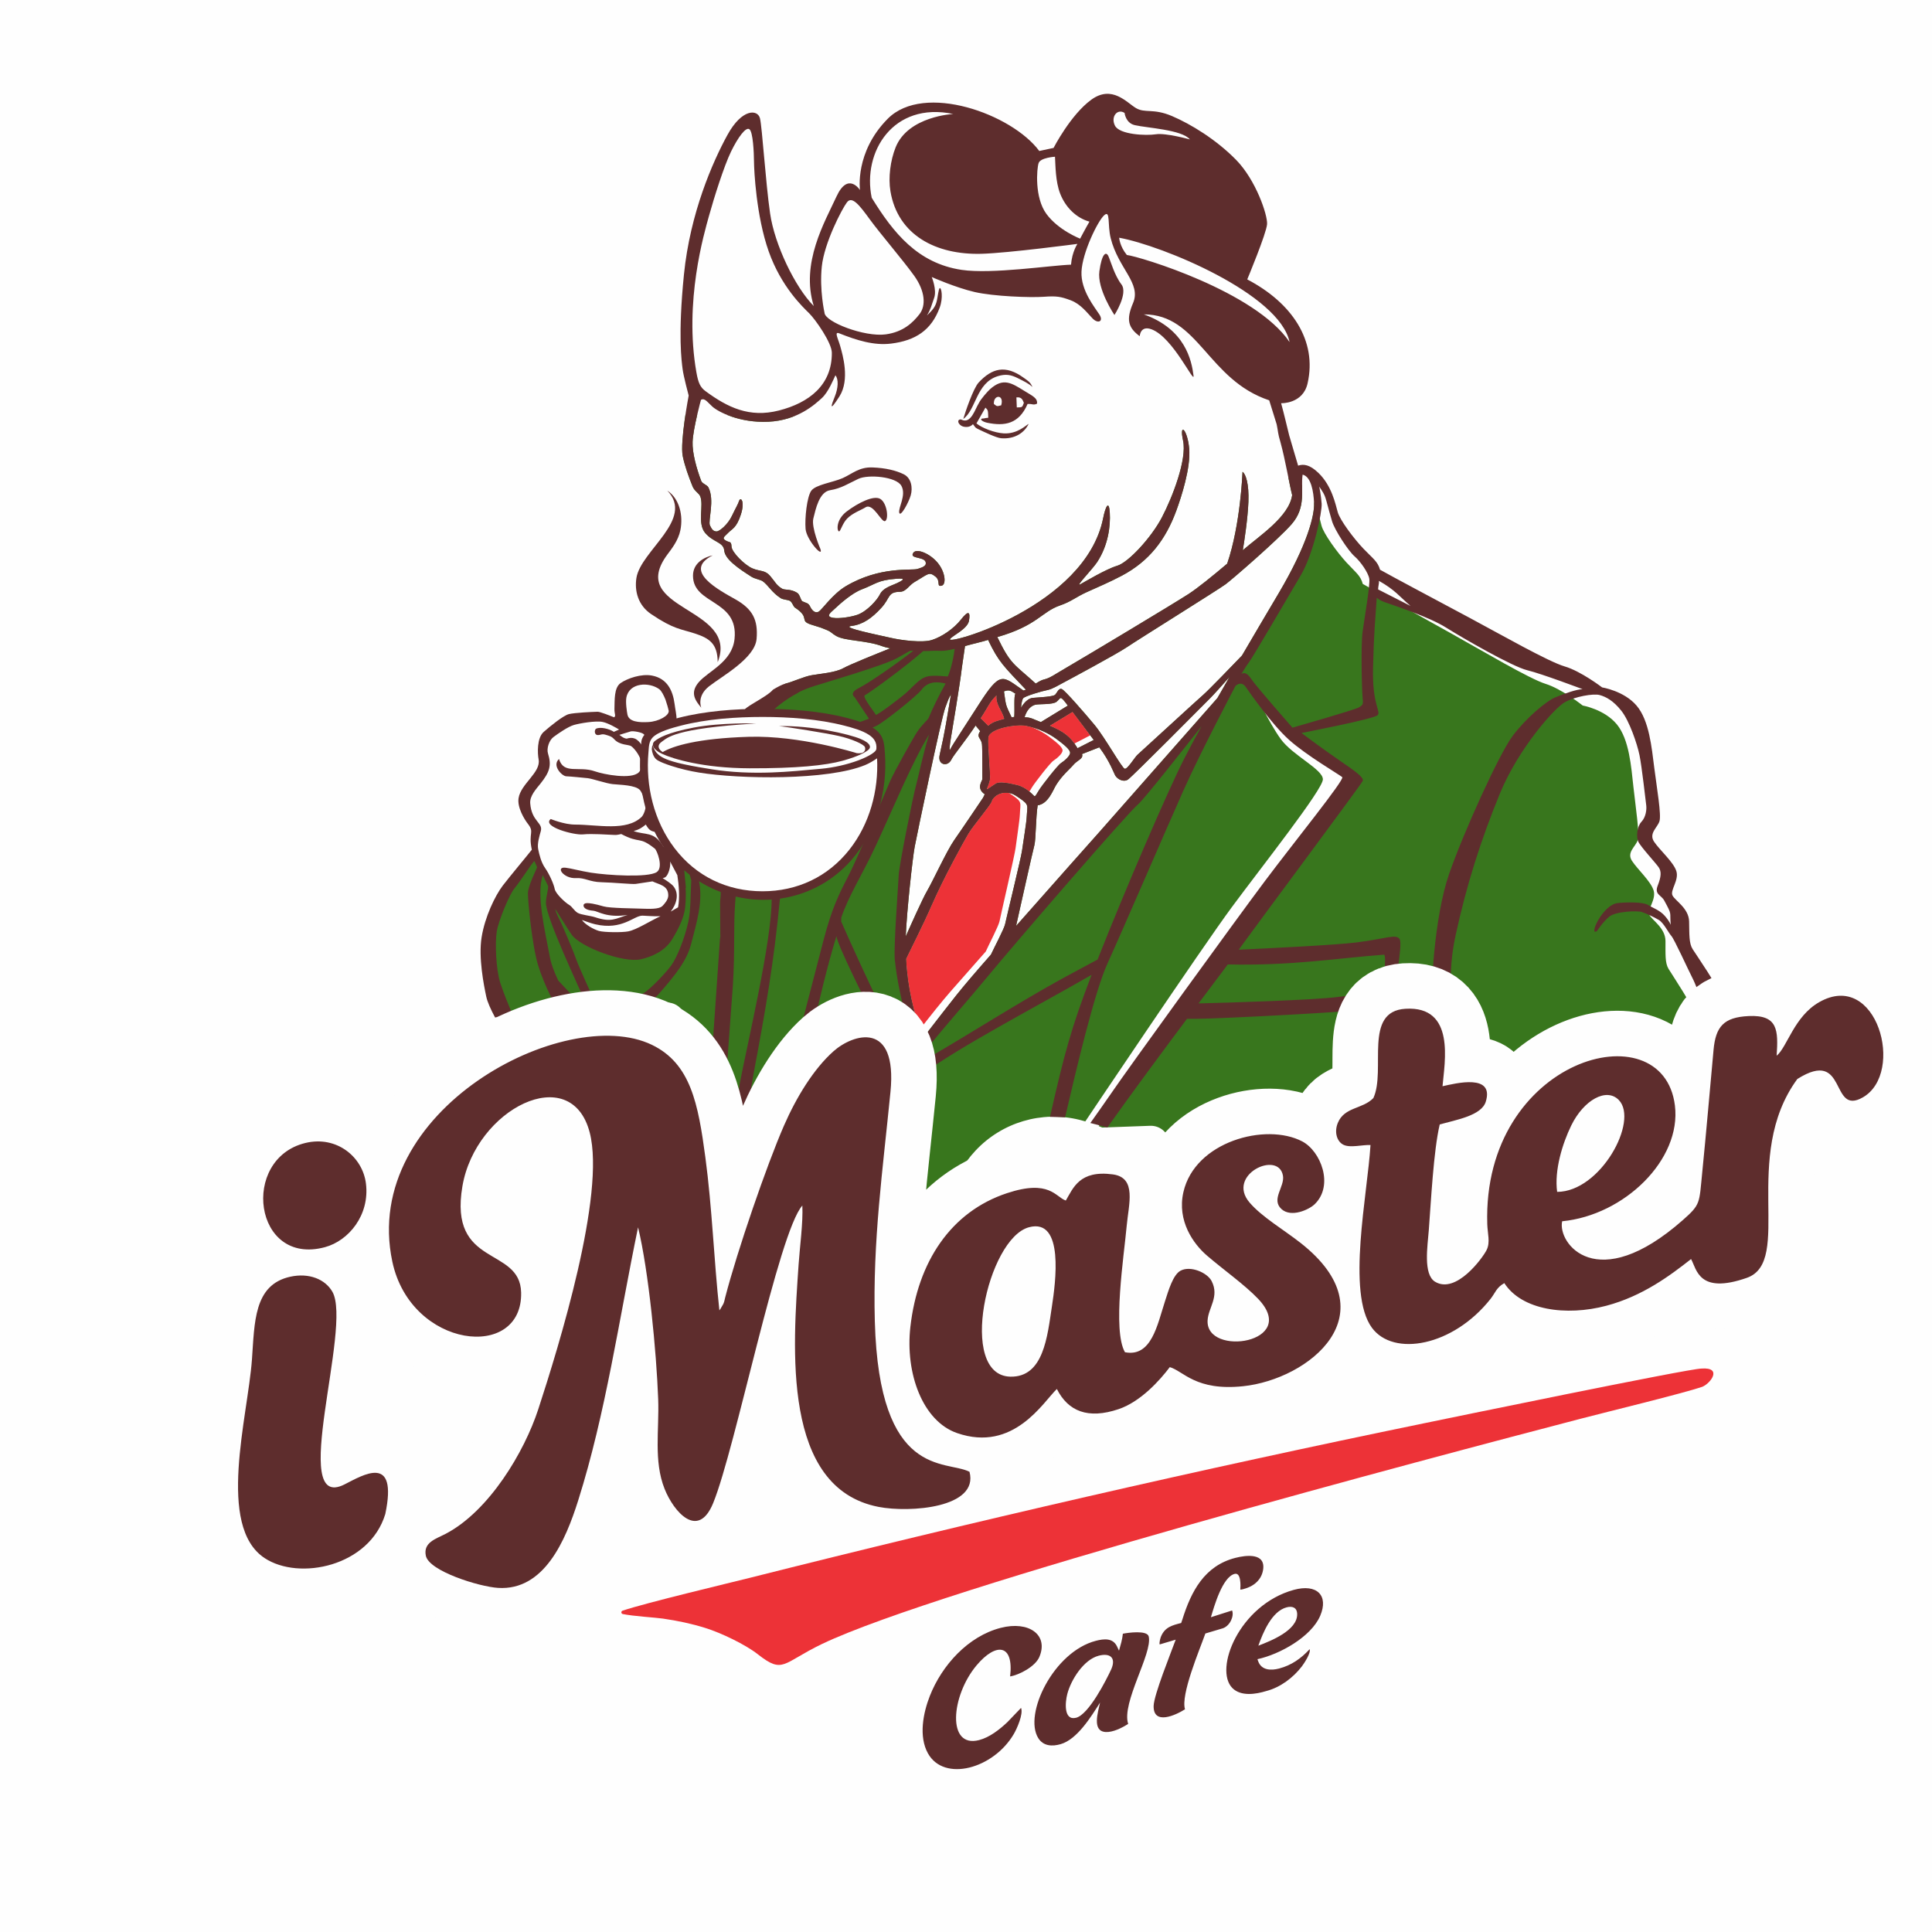 <?xml version="1.0" encoding="UTF-8"?>
<!DOCTYPE svg PUBLIC "-//W3C//DTD SVG 1.1//EN" "http://www.w3.org/Graphics/SVG/1.1/DTD/svg11.dtd">
<!-- Creator: CorelDRAW -->
<svg xmlns="http://www.w3.org/2000/svg" xml:space="preserve" width="224.614mm" height="224.614mm" version="1.1" style="shape-rendering:geometricPrecision; text-rendering:geometricPrecision; image-rendering:optimizeQuality; fill-rule:evenodd; clip-rule:evenodd"
viewBox="0 0 22461.44 22461.42"
 xmlns:xlink="http://www.w3.org/1999/xlink"
 xmlns:xodm="http://www.corel.com/coreldraw/odm/2003">
 <defs>
  <style type="text/css">
   <![CDATA[
    .str0 {stroke:#FEFEFE;stroke-width:1058.33;stroke-linecap:round;stroke-linejoin:round;stroke-miterlimit:22.926}
    .fil2 {fill:none}
    .fil0 {fill:#FEFEFE}
    .fil3 {fill:#ED3237}
    .fil4 {fill:#5E2D2D}
    .fil1 {fill:#38761D}
   ]]>
  </style>
    <clipPath id="id0">
     <path d="M6035.09 12109.72c-134.41,-198.86 -249.02,-408.24 -273.03,-520.81 -28.8,-135.09 -92.36,-455.07 -54.15,-692.01 38.21,-236.94 156.49,-482.38 245.96,-599.88 76.7,-100.72 228.99,-312.36 272.37,-369.06 -43.11,-200.05 100.12,-246.51 19.85,-349.2 -41.59,-53.22 -124.98,-190.09 -108.49,-297.94 25.74,-168.14 209.05,-273.34 180.77,-424.14 -13.38,-71.34 31.49,-276.23 111.79,-346.9 80.3,-70.67 228.89,-169.76 292.73,-185.82 63.84,-16.05 234.95,4.52 300.88,2.98 26.59,-0.61 135.37,80.93 191.8,103.76 26.1,-15.26 34.67,-129.54 36.99,-192.5 3.51,-95.48 -6.3,-242.71 72.25,-296.5 78.56,-53.79 166.36,-48.13 291.95,-23.95 157.64,30.35 174.28,356.45 218.74,481.14 324.01,-85.81 636.66,-67.52 887.88,-110.71 105.34,-18.11 233.81,-133.48 284.06,-170.07 60.56,-36.53 91.79,-161.88 124.8,-170.15 91.55,-22.94 208.32,-80.62 305.94,-97.83 97.62,-17.23 271.4,-29.49 363.88,-80.64 81.63,-45.09 375.69,-163.13 547.78,-231.73 -36.9,-7.05 -69.83,-15.41 -96.04,-25.24 -183.54,-68.87 -426.21,-58.43 -531.45,-117.75 -57.21,-32.25 -51.66,-45.48 -110.86,-69.91 -59.2,-24.41 -64.87,-27.84 -168.23,-58.58 -167.01,-49.66 -12.59,-78.68 -201.04,-201.45 -21.34,-13.9 -29.26,-60.25 -58.22,-78.11 -22.19,-13.68 -80.26,-14.27 -107.39,-31.75 -106.8,-68.76 -144.36,-150.62 -210.11,-197.41 -25.35,-18.05 -90.18,-26.56 -130.93,-52.39 -146.41,-92.84 -306.77,-202.01 -315.76,-303.47 -8.98,-101.49 -127.97,-93.6 -222.58,-206.35 -94.62,-112.75 -11.62,-323.17 -57.85,-427.45 -15.42,-34.82 -65.57,-57.9 -87.48,-111.91 -43.75,-107.78 -92.57,-241.7 -114.77,-353.27 -33.33,-167.46 68.95,-703.59 68.95,-703.59 0,0 -60.43,-224.23 -70.89,-310.21 -10.48,-86.01 -55.78,-386.41 16.29,-1099.6 72.06,-713.21 334.58,-1308.34 505.23,-1619.82 170.64,-311.45 353.33,-298.95 378.8,-193.25 25.48,105.71 65.06,742.34 117.25,1104.76 52.19,362.41 289.35,857.32 507.89,1077.52 -155.88,-498.45 129.09,-979.75 263.88,-1273.19 134.79,-293.42 273.41,-75.69 273.41,-75.69 0,0 -63.11,-441.08 323.72,-829.76 421.49,-423.51 1443,-54.4 1760.69,375.54l166.23 -35.6c0,0 198.68,-386.64 439.42,-561.07 240.74,-174.42 410.92,34.03 518,97.49 107.08,63.45 199.83,-0.19 419.22,93.09 219.38,93.26 516.27,274.67 746.21,510 229.93,235.32 366.05,640.21 359.26,746.72 -6.78,106.51 -230.53,642.69 -230.53,642.69 518.17,271.03 815.66,710.59 700.89,1210.18 -55.02,239.51 -307.28,229.36 -307.28,229.36 35.32,128.1 61.93,246.72 93.84,373.96 35.02,116.64 79.59,273.72 103.8,351.89 62.54,-21.55 135.5,-12.45 235.67,83.93 157.01,151.09 198.18,364.24 225.23,458.12 27.05,93.87 187.65,307.3 297.85,422.84 110.21,115.55 166.26,148.08 193.44,245.21 154.09,87.15 629.53,338.83 1045.77,561.73 362.15,193.93 911.93,507.56 1100.91,562.76 188.98,55.21 434.99,243.77 434.99,243.77 0,0 254.9,39.88 401.28,212.53 146.38,172.65 174.79,485.47 205.14,723.77 30.35,238.3 83.94,546.56 59.9,620.8 -24.03,74.23 -127.6,141.04 -61.4,238.71 66.2,97.66 225.71,235.63 258.12,341.34 32.38,105.69 -74.96,221.44 -45.12,281.88 29.83,60.43 189.66,148.55 193.01,301.8 3.34,153.25 -2.24,253.66 41.22,322.72 43.47,69.07 293.88,425.74 373.05,622.59 72.21,179.57 381.06,918.01 510.87,1385.74 -159,22.41 -299.17,76.96 -421.82,170.73 -34.36,-75.95 -111.2,-128.65 -199.59,-128.65l-610.64 0c-119.82,0 -216.52,96.85 -215.68,216.02l1.2 168.9c-211.65,-306.09 -580.66,-483.28 -1004.31,-483.28 -387.12,0 -724.05,133.74 -998.05,403.63l-0.63 -89.25c-0.84,-119.17 -98.9,-216.02 -218.72,-216.02l-297.12 0 -3.74 -529.37c-0.44,-62.84 -27.53,-121.28 -75.38,-162.64 -47.67,-41.19 -109.98,-59.8 -172.31,-51.45l-670.84 89.89c-107.8,14.46 -187.47,105.81 -186.71,214.1l3.1 439.47 -99.31 0c-57.77,0 -110.16,22.52 -148.84,59.19 -239.1,-93 -490.18,-162.48 -747.72,-162.48 -363.87,0 -715.04,134.36 -894.67,453.46l-0.93 -132.28c-0.42,-59.17 -24.45,-114.45 -67.57,-155.52 -42.84,-40.8 -100.14,-62.52 -159.19,-60.35l-556.61 20.49c-85.77,-35.8 -174.23,-67.32 -264.3,-89.68 -440.29,-109.31 -902.47,29.94 -1209.19,357.39 -155.64,166.15 -256.49,356.72 -310.74,564.38l-588.77 566.59c-21.26,-100.95 -110.53,-173.15 -214.09,-173.15l-21.75 0c-62.76,0 -116.39,31.75 -146.1,86.52l-945.85 -671.06 -1171.89 -1987.09c-39.56,-67.09 -110.72,-107.7 -188.68,-107.7l-31.36 0c-80.46,0 -147.67,55.06 -162.98,133.51l-213.34 1093.33c-138.4,-1.35 -261.7,-21.95 -383.93,-56.44 39.13,-47.2 71.25,-101.46 94.78,-161.63 84.63,-216.46 36.48,-464.13 -131.16,-629.71 -166.78,-164.71 -414.85,-211.98 -631.1,-126.68 -108.67,42.87 -197.28,113.45 -259.72,202.17z"/>
    </clipPath>
    <clipPath id="id1">
     <path d="M10719.64 12082.48c392.21,-504.35 402.64,-530.53 801.43,-984.84 35.21,-77.33 152.82,-298.21 164.19,-353 17.22,-82.88 186.08,-772.5 196.62,-852.81 10.55,-80.29 51.58,-325.29 54.56,-392.81 6.09,-137.41 35.28,-140 -90.05,-224.2 -47.78,-32.09 -85.99,-62.38 -168.33,-57.94 -82.35,4.44 -140.56,62.94 -149.56,101.69 -9.01,38.74 -213.85,278.88 -269.84,372.99 -56,94.12 -286.15,510.93 -423.95,825.95 -108.65,248.34 -249.05,521.45 -300.04,630.07 17.2,353.17 88.39,589.47 184.97,934.9zm769.06 -3643.81c55.11,-47.63 105.95,-57.83 187.98,-80.45 -26.02,-103.82 -101.28,-161.22 -90.59,-276.05 -88.05,86.61 -90.57,125.19 -185.58,268.64l88.19 87.86zm1.68 135.41c10.7,-105.94 326.72,-157.94 438.03,-136.33 130.78,25.4 266.01,87.86 353.91,153.49 87.9,65.64 156.97,121.06 158.69,159.36 1.71,38.3 -66.68,95.72 -106.63,121.7 -39.95,25.99 -220.84,259.55 -251.42,308.74 -30.59,49.19 -47.1,83.64 -58.77,73.8 -11.67,-9.85 -90.97,-100.86 -196.85,-126.68 -105.89,-25.82 -210.44,-44.28 -251.5,-17.22 -167.15,110.16 -86.56,73.68 -66.14,-56.57 6.16,-39.35 -29.55,-409.93 -19.32,-480.29zm713.84 -136.64c166.43,70.29 238.92,124.99 323.33,261.27l188.45 -95.93c-97.76,-129.3 -175.71,-232.1 -246.49,-326.57l-265.29 161.23z"/>
    </clipPath>
 </defs>
 <g id="Layer_x0020_1">
  <rect class="fil0" x="-0.01" y="-0.01" width="22461.44" height="22461.42"/>
  <g id="_1277285757344">
   <path class="fil0" d="M6035.09 12109.72c-134.41,-198.86 -249.02,-408.24 -273.03,-520.81 -28.8,-135.09 -92.36,-455.07 -54.15,-692.01 38.21,-236.94 156.49,-482.38 245.96,-599.88 76.7,-100.72 228.99,-312.36 272.37,-369.06 -43.11,-200.05 100.12,-246.51 19.85,-349.2 -41.59,-53.22 -124.98,-190.09 -108.49,-297.94 25.74,-168.14 209.05,-273.34 180.77,-424.14 -13.38,-71.34 31.49,-276.23 111.79,-346.9 80.3,-70.67 228.89,-169.76 292.73,-185.82 63.84,-16.05 234.95,4.52 300.88,2.98 26.59,-0.61 135.37,80.93 191.8,103.76 26.1,-15.26 34.67,-129.54 36.99,-192.5 3.51,-95.48 -6.3,-242.71 72.25,-296.5 78.56,-53.79 166.36,-48.13 291.95,-23.95 157.64,30.35 174.28,356.45 218.74,481.14 324.01,-85.81 636.66,-67.52 887.88,-110.71 105.34,-18.11 233.81,-133.48 284.06,-170.07 60.56,-36.53 91.79,-161.88 124.8,-170.15 91.55,-22.94 208.32,-80.62 305.94,-97.83 97.62,-17.23 271.4,-29.49 363.88,-80.64 81.63,-45.09 375.69,-163.13 547.78,-231.73 -36.9,-7.05 -69.83,-15.41 -96.04,-25.24 -183.54,-68.87 -426.21,-58.43 -531.45,-117.75 -57.21,-32.25 -51.66,-45.48 -110.86,-69.91 -59.2,-24.41 -64.87,-27.84 -168.23,-58.58 -167.01,-49.66 -12.59,-78.68 -201.04,-201.45 -21.34,-13.9 -29.26,-60.25 -58.22,-78.11 -22.19,-13.68 -80.26,-14.27 -107.39,-31.75 -106.8,-68.76 -144.36,-150.62 -210.11,-197.41 -25.35,-18.05 -90.18,-26.56 -130.93,-52.39 -146.41,-92.84 -306.77,-202.01 -315.76,-303.47 -8.98,-101.49 -127.97,-93.6 -222.58,-206.35 -94.62,-112.75 -11.62,-323.17 -57.85,-427.45 -15.42,-34.82 -65.57,-57.9 -87.48,-111.91 -43.75,-107.78 -92.57,-241.7 -114.77,-353.27 -33.33,-167.46 68.95,-703.59 68.95,-703.59 0,0 -60.43,-224.23 -70.89,-310.21 -10.48,-86.01 -55.78,-386.41 16.29,-1099.6 72.06,-713.21 334.58,-1308.34 505.23,-1619.82 170.64,-311.45 353.33,-298.95 378.8,-193.25 25.48,105.71 65.06,742.34 117.25,1104.76 52.19,362.41 289.35,857.32 507.89,1077.52 -155.88,-498.45 129.09,-979.75 263.88,-1273.19 134.79,-293.42 273.41,-75.69 273.41,-75.69 0,0 -63.11,-441.08 323.72,-829.76 421.49,-423.51 1443,-54.4 1760.69,375.54l166.23 -35.6c0,0 198.68,-386.64 439.42,-561.07 240.74,-174.42 410.92,34.03 518,97.49 107.08,63.45 199.83,-0.19 419.22,93.09 219.38,93.26 516.27,274.67 746.21,510 229.93,235.32 366.05,640.21 359.26,746.72 -6.78,106.51 -230.53,642.69 -230.53,642.69 518.17,271.03 815.66,710.59 700.89,1210.18 -55.02,239.51 -307.28,229.36 -307.28,229.36 35.32,128.1 61.93,246.72 93.84,373.96 35.02,116.64 79.59,273.72 103.8,351.89 62.54,-21.55 135.5,-12.45 235.67,83.93 157.01,151.09 198.18,364.24 225.23,458.12 27.05,93.87 187.65,307.3 297.85,422.84 110.21,115.55 166.26,148.08 193.44,245.21 154.09,87.15 629.53,338.83 1045.77,561.73 362.15,193.93 911.93,507.56 1100.91,562.76 188.98,55.21 434.99,243.77 434.99,243.77 0,0 254.9,39.88 401.28,212.53 146.38,172.65 174.79,485.47 205.14,723.77 30.35,238.3 83.94,546.56 59.9,620.8 -24.03,74.23 -127.6,141.04 -61.4,238.71 66.2,97.66 225.71,235.63 258.12,341.34 32.38,105.69 -74.96,221.44 -45.12,281.88 29.83,60.43 189.66,148.55 193.01,301.8 3.34,153.25 -2.24,253.66 41.22,322.72 43.47,69.07 293.88,425.74 373.05,622.59 72.21,179.57 381.06,918.01 510.87,1385.74 -159,22.41 -299.17,76.96 -421.82,170.73 -34.36,-75.95 -111.2,-128.65 -199.59,-128.65l-610.64 0c-119.82,0 -216.52,96.85 -215.68,216.02l1.2 168.9c-211.65,-306.09 -580.66,-483.28 -1004.31,-483.28 -387.12,0 -724.05,133.74 -998.05,403.63l-0.63 -89.25c-0.84,-119.17 -98.9,-216.02 -218.72,-216.02l-297.12 0 -3.74 -529.37c-0.44,-62.84 -27.53,-121.28 -75.38,-162.64 -47.67,-41.19 -109.98,-59.8 -172.31,-51.45l-670.84 89.89c-107.8,14.46 -187.47,105.81 -186.71,214.1l3.1 439.47 -99.31 0c-57.77,0 -110.16,22.52 -148.84,59.19 -239.1,-93 -490.18,-162.48 -747.72,-162.48 -363.87,0 -715.04,134.36 -894.67,453.46l-0.93 -132.28c-0.42,-59.17 -24.45,-114.45 -67.57,-155.52 -42.84,-40.8 -100.14,-62.52 -159.19,-60.35l-556.61 20.49c-85.77,-35.8 -174.23,-67.32 -264.3,-89.68 -440.29,-109.31 -902.47,29.94 -1209.19,357.39 -155.64,166.15 -256.49,356.72 -310.74,564.38l-588.77 566.59c-21.26,-100.95 -110.53,-173.15 -214.09,-173.15l-21.75 0c-62.76,0 -116.39,31.75 -146.1,86.52l-945.85 -671.06 -1171.89 -1987.09c-39.56,-67.09 -110.72,-107.7 -188.68,-107.7l-31.36 0c-80.46,0 -147.67,55.06 -162.98,133.51l-213.34 1093.33c-138.4,-1.35 -261.7,-21.95 -383.93,-56.44 39.13,-47.2 71.25,-101.46 94.78,-161.63 84.63,-216.46 36.48,-464.13 -131.16,-629.71 -166.78,-164.71 -414.85,-211.98 -631.1,-126.68 -108.67,42.87 -197.28,113.45 -259.72,202.17z"/>
   <g style="clip-path:url(#id0)">
    <g>
     <path id="_1" class="fil1" d="M4990.86 15583.48c-130.86,-201.21 -241.75,-412.59 -263.75,-525.57 -26.4,-135.57 -84.27,-456.64 -41.86,-692.86 42.41,-236.23 165.02,-479.53 256.56,-595.42 78.48,-99.35 300.8,-355.32 345.18,-411.24 -20.32,-103.14 -473.55,-1382.26 -276.96,-2315.16 186.1,-883.15 1023.26,-1423.94 985.13,-1474.56 -40.63,-53.94 -121.59,-192.27 -103.19,-299.81 28.72,-167.66 266.89,-294.94 241.28,-446.21 -12.11,-71.58 -16.63,-250.29 64.91,-319.52 81.54,-69.24 232.22,-186.62 296.36,-201.55 64.11,-14.93 268.61,-21.14 334.56,-21.5 26.59,-0.14 -71.53,-220.64 -15.52,-196.82 26.37,-14.79 208.26,225.83 211.69,162.92 5.21,-95.4 -2,-242.78 77.5,-295.17 79.5,-52.4 241.36,-106.5 366.51,-80.1 157.08,33.15 266.9,-121.2 309.14,4.26l250.04 191.64 -1.75 4.82c92.61,-10.32 192.61,-17.3 297.79,-20.39 -125.53,-238.87 -567.19,-521 -528.6,-860.1 38.8,-340.81 429.67,-434.66 726.91,-351.13 573.6,161.31 279.97,811.99 -161.82,668.89 -159.34,-51.6 -185.48,-235.95 -103.34,-281.42 82.15,-45.46 185.14,33.77 185.14,33.77 0,0 -66.48,-5.38 -110.88,46.36 -44.37,51.75 55.53,130.44 198.72,114.23 297.03,-33.63 189.53,-660.68 -322.12,-535.95 -720.85,175.74 72.31,820.58 150.13,1004.96l50.71 158.76c11.03,-0.1 22.12,-0.16 33.25,-0.18 118.06,-1.32 224.55,1.77 320.1,7.85 61.2,-35.45 113.9,-60.25 147.11,-67.94 91.95,-21.32 209.72,-76.91 307.62,-92.39 97.91,-15.48 201.6,-131.09 294.98,-180.59 82.42,-43.63 448.8,-50.02 622.08,-115.55 -36.77,-7.71 -69.54,-16.65 -95.57,-26.94 -182.29,-72.12 -425.11,-65.99 -529.28,-127.16 -56.63,-33.26 -50.85,-46.39 -109.6,-71.87 -58.76,-25.46 -64.37,-28.99 -167.17,-61.55 -166.1,-52.62 -11.19,-78.9 -197.43,-204.99 -21.09,-14.28 -28.19,-60.76 -56.83,-79.13 -21.94,-14.07 -79.99,-15.69 -106.81,-33.65 -105.56,-70.65 -141.66,-153.16 -206.57,-201.11 -25.03,-18.5 -89.69,-28.15 -129.98,-54.7 -144.74,-95.43 -303.14,-207.42 -310.33,-309.03 -7.17,-101.63 -126.28,-95.85 -218.88,-210.26 -92.6,-114.42 -5.88,-323.33 -50.26,-428.41 -14.8,-35.09 -64.53,-59.06 -85.48,-113.45 -41.83,-108.54 -88.26,-243.3 -108.48,-355.25 -18.39,-101.78 15.37,-337.92 44.86,-508.3l6947.55 123.29c21.15,89.95 39.85,177.54 61.23,269.68 32.94,117.24 74.72,275.09 97.54,353.67 62.91,-20.43 135.7,-10.04 234.14,88.1 154.3,153.85 191.69,367.7 217.07,462.04 25.38,94.34 182.16,310.59 290.3,428.06 108.14,117.49 163.6,151.01 189.06,248.61 152.51,89.87 623.41,349.94 1035.63,580.19 358.66,200.33 902.78,523.66 1090.76,582.21 187.97,58.55 430.59,251.45 430.59,251.45 0,0 254.15,44.39 397.45,219.61 143.29,175.22 166.15,488.5 192.26,727.3 26.12,238.8 74.23,547.96 48.88,621.77 -25.34,73.79 -130.08,138.75 -65.63,237.58 64.46,98.82 221.5,239.6 252.03,345.86 30.5,106.25 -78.88,220.08 -50.12,281.04 28.76,60.95 187,151.89 187.63,305.18 0.62,153.28 -6.74,253.58 35.48,323.4 42.24,69.83 286.28,430.88 361.95,629.11 69.01,180.82 364.71,924.62 486.2,1394.58 -159.37,19.59 -300.49,71.64 -424.78,163.22 -33.01,-76.54 -108.9,-130.6 -197.28,-132.17l-610.54 -10.83c-119.8,-2.13 -218.21,92.99 -219.48,212.16l-1.8 168.89c-206.18,-309.8 -1320.42,2994.48 -1744,2986.97 -387.06,-6.87 -726.31,120.87 -1005.05,385.86l0.95 -89.25c1.27,-119.17 -95.05,-217.74 -214.85,-219.87l-297.08 -5.27 5.66 -529.35c0.67,-62.84 -25.38,-121.75 -72.49,-163.91 -46.93,-42.07 -108.9,-61.79 -171.37,-54.54l-672.32 77.97c-108.04,12.54 -189.32,102.47 -190.48,210.75l-4.7 439.46 -99.3 -1.76c-57.76,-1.03 -110.54,20.56 -149.86,56.54 -237.42,-97.23 -487.22,-171.16 -744.72,-175.73 -363.82,-6.45 -717.31,121.66 -902.58,437.52l1.42 -132.28c0.63,-59.16 -22.42,-114.86 -64.8,-156.69 -42.11,-41.55 -99.02,-64.29 -158.09,-63.17l-556.89 10.61c-85.12,-37.31 -173.01,-70.4 -262.67,-94.35 -438.28,-117.11 -902.86,13.92 -1215.34,335.88 -158.56,163.36 -262.78,352.11 -320.7,558.78l-407.45 -2120.31c-19.46,-101.31 -107.44,-175.08 -210.98,-176.92l-21.75 -0.38c-62.75,-1.12 -116.93,29.68 -147.61,83.91l-1125.08 1988.62 -1136.45 -2007.57c-38.36,-67.78 -108.79,-109.65 -186.74,-111.03l-31.35 -0.56c-80.45,-1.42 -148.63,52.43 -165.33,130.6l-232.7 1089.37c-138.36,-3.8 -261.27,-26.59 -382.87,-63.24 39.96,-46.5 73.04,-100.18 97.63,-159.92 88.46,-214.93 44.71,-463.41 -119.96,-631.94 -163.84,-167.64 -411.03,-219.31 -628.76,-137.86 -109.41,40.94 -199.26,109.93 -263.26,197.53z"/>
     <path class="fil0" d="M6567.99 10617.27c0,0 310.99,306.06 439.33,360.35 128.34,54.29 567.67,-74.06 700.95,-143.16 133.28,-69.1 196.18,-235.21 196.18,-235.21l24.14 -351.45 -9.24 -186.52 323.13 194.57c0,0 247.08,144.26 621.78,141.66 374.7,-2.6 679.15,-122.3 892.52,-348.68 213.37,-226.38 385.25,-519.89 430.68,-699.08 45.43,-179.19 26.23,-717.2 30.29,-772.3 4.06,-55.1 -424.82,-201.99 -659.18,-237.56 -234.36,-35.57 -1137.85,-45.78 -1464.01,8.98 -326.16,54.76 -298.79,60.92 -298.79,60.92 0,0 31.16,-140.21 23.37,-196.69 -7.79,-56.48 -80.01,-229.21 -127.13,-249.99 -47.12,-20.78 -231.07,-52.19 -326.83,-22.85 -95.76,29.34 -174.54,196.15 -176.08,270.29 -1.54,74.14 7.2,191.51 7.2,191.51l-149.84 -43.25c0,0 -353.73,-18.54 -452.59,10.81 -98.86,29.35 -200.8,152.92 -242.51,200.81 -41.71,47.89 -42.13,216.36 -32.99,286.24 9.14,69.88 -48.56,172.69 -85.68,228 -37.12,55.31 -166.94,196.72 -134.12,305.27 32.82,108.55 148.95,196.91 138.85,257.5 -10.1,60.59 -42.84,240.47 0.32,324.92 43.16,84.45 131.36,230.82 148.25,277.73 16.89,46.91 13.13,165.14 63.8,228.94 50.67,63.8 118.2,138.24 118.2,138.24z"/>
    </g>
   </g>
   <path class="fil2" d="M6035.09 12109.72c-134.41,-198.86 -249.02,-408.24 -273.03,-520.81 -28.8,-135.09 -92.36,-455.07 -54.15,-692.01 38.21,-236.94 156.49,-482.38 245.96,-599.88 76.7,-100.72 228.99,-312.36 272.37,-369.06 -43.11,-200.05 100.12,-246.51 19.85,-349.2 -41.59,-53.22 -124.98,-190.09 -108.49,-297.94 25.74,-168.14 209.05,-273.34 180.77,-424.14 -13.38,-71.34 31.49,-276.23 111.79,-346.9 80.3,-70.67 228.89,-169.76 292.73,-185.82 63.84,-16.05 234.95,4.52 300.88,2.98 26.59,-0.61 135.37,80.93 191.8,103.76 26.1,-15.26 34.67,-129.54 36.99,-192.5 3.51,-95.48 -6.3,-242.71 72.25,-296.5 78.56,-53.79 166.36,-48.13 291.95,-23.95 157.64,30.35 174.28,356.45 218.74,481.14 324.01,-85.81 636.66,-67.52 887.88,-110.71 105.34,-18.11 233.81,-133.48 284.06,-170.07 60.56,-36.53 91.79,-161.88 124.8,-170.15 91.55,-22.94 208.32,-80.62 305.94,-97.83 97.62,-17.23 271.4,-29.49 363.88,-80.64 81.63,-45.09 375.69,-163.13 547.78,-231.73 -36.9,-7.05 -69.83,-15.41 -96.04,-25.24 -183.54,-68.87 -426.21,-58.43 -531.45,-117.75 -57.21,-32.25 -51.66,-45.48 -110.86,-69.91 -59.2,-24.41 -64.87,-27.84 -168.23,-58.58 -167.01,-49.66 -12.59,-78.68 -201.04,-201.45 -21.34,-13.9 -29.26,-60.25 -58.22,-78.11 -22.19,-13.68 -80.26,-14.27 -107.39,-31.75 -106.8,-68.76 -144.36,-150.62 -210.11,-197.41 -25.35,-18.05 -90.18,-26.56 -130.93,-52.39 -146.41,-92.84 -306.77,-202.01 -315.76,-303.47 -8.98,-101.49 -127.97,-93.6 -222.58,-206.35 -94.62,-112.75 -11.62,-323.17 -57.85,-427.45 -15.42,-34.82 -65.57,-57.9 -87.48,-111.91 -43.75,-107.78 -92.57,-241.7 -114.77,-353.27 -33.33,-167.46 68.95,-703.59 68.95,-703.59 0,0 -60.43,-224.23 -70.89,-310.21 -10.48,-86.01 -55.78,-386.41 16.29,-1099.6 72.06,-713.21 334.58,-1308.34 505.23,-1619.82 170.64,-311.45 353.33,-298.95 378.8,-193.25 25.48,105.71 65.06,742.34 117.25,1104.76 52.19,362.41 289.35,857.32 507.89,1077.52 -155.88,-498.45 129.09,-979.75 263.88,-1273.19 134.79,-293.42 273.41,-75.69 273.41,-75.69 0,0 -63.11,-441.08 323.72,-829.76 421.49,-423.51 1443,-54.4 1760.69,375.54l166.23 -35.6c0,0 198.68,-386.64 439.42,-561.07 240.74,-174.42 410.92,34.03 518,97.49 107.08,63.45 199.83,-0.19 419.22,93.09 219.38,93.26 516.27,274.67 746.21,510 229.93,235.32 366.05,640.21 359.26,746.72 -6.78,106.51 -230.53,642.69 -230.53,642.69 518.17,271.03 815.66,710.59 700.89,1210.18 -55.02,239.51 -307.28,229.36 -307.28,229.36 35.32,128.1 61.93,246.72 93.84,373.96 35.02,116.64 79.59,273.72 103.8,351.89 62.54,-21.55 135.5,-12.45 235.67,83.93 157.01,151.09 198.18,364.24 225.23,458.12 27.05,93.87 187.65,307.3 297.85,422.84 110.21,115.55 166.26,148.08 193.44,245.21 154.09,87.15 629.53,338.83 1045.77,561.73 362.15,193.93 911.93,507.56 1100.91,562.76 188.98,55.21 434.99,243.77 434.99,243.77 0,0 254.9,39.88 401.28,212.53 146.38,172.65 174.79,485.47 205.14,723.77 30.35,238.3 83.94,546.56 59.9,620.8 -24.03,74.23 -127.6,141.04 -61.4,238.71 66.2,97.66 225.71,235.63 258.12,341.34 32.38,105.69 -74.96,221.44 -45.12,281.88 29.83,60.43 189.66,148.55 193.01,301.8 3.34,153.25 -2.24,253.66 41.22,322.72 43.47,69.07 293.88,425.74 373.05,622.59 72.21,179.57 381.06,918.01 510.87,1385.74 -159,22.41 -299.17,76.96 -421.82,170.73 -34.36,-75.95 -111.2,-128.65 -199.59,-128.65l-610.64 0c-119.82,0 -216.52,96.85 -215.68,216.02l1.2 168.9c-211.65,-306.09 -580.66,-483.28 -1004.31,-483.28 -387.12,0 -724.05,133.74 -998.05,403.63l-0.63 -89.25c-0.84,-119.17 -98.9,-216.02 -218.72,-216.02l-297.12 0 -3.74 -529.37c-0.44,-62.84 -27.53,-121.28 -75.38,-162.64 -47.67,-41.19 -109.98,-59.8 -172.31,-51.45l-670.84 89.89c-107.8,14.46 -187.47,105.81 -186.71,214.1l3.1 439.47 -99.31 0c-57.77,0 -110.16,22.52 -148.84,59.19 -239.1,-93 -490.18,-162.48 -747.72,-162.48 -363.87,0 -715.04,134.36 -894.67,453.46l-0.93 -132.28c-0.42,-59.17 -24.45,-114.45 -67.57,-155.52 -42.84,-40.8 -100.14,-62.52 -159.19,-60.35l-556.61 20.49c-85.77,-35.8 -174.23,-67.32 -264.3,-89.68 -440.29,-109.31 -902.47,29.94 -1209.19,357.39 -155.64,166.15 -256.49,356.72 -310.74,564.38l-588.77 566.59c-21.26,-100.95 -110.53,-173.15 -214.09,-173.15l-21.75 0c-62.76,0 -116.39,31.75 -146.1,86.52l-945.85 -671.06 -1171.89 -1987.09c-39.56,-67.09 -110.72,-107.7 -188.68,-107.7l-31.36 0c-80.46,0 -147.67,55.06 -162.98,133.51l-213.34 1093.33c-138.4,-1.35 -261.7,-21.95 -383.93,-56.44 39.13,-47.2 71.25,-101.46 94.78,-161.63 84.63,-216.46 36.48,-464.13 -131.16,-629.71 -166.78,-164.71 -414.85,-211.98 -631.1,-126.68 -108.67,42.87 -197.28,113.45 -259.72,202.17z"/>
   <path class="fil0" d="M14887.45 5143.99c-33.87,-112.49 -26.72,-125.98 -44.88,-211l-86.67 -278.86c-716.81,-238.6 -820.59,-999.27 -1457.96,-999.27 481.23,171.49 555.38,533.55 577.96,710.7 14.75,115.72 -236.95,-445.74 -489.37,-537.58 -130.67,-47.53 -135.91,80.72 -135.91,80.72 -136.61,-100.37 -159.23,-194.5 -77.84,-384.92 99.09,-231.83 -170.96,-399.76 -259.81,-755.29 -38.95,-155.84 -0.68,-333.01 -75.85,-265.75 -75.18,67.25 -253.8,435.42 -263.59,654.99 -9.79,219.55 156.42,417.41 208.15,498.73 51.72,81.33 -16.25,111.14 -79.22,46.08 -62.98,-65.05 -137.6,-168.05 -254.39,-211.42 -116.79,-43.37 -162.31,-51.5 -315.65,-40.66 -153.35,10.84 -578.34,-4.16 -800.82,-55.43 -222.48,-51.27 -499.22,-174.31 -499.22,-174.31 0,0 62.33,148.89 27.74,243.75 -34.6,94.84 -34.92,122.6 -83.53,203.46 69.52,-66.74 95.49,-100.96 111.13,-156.05 15.63,-55.08 22.76,-157.98 39.03,-162.76 17.55,-5.17 41.03,109.6 -1.41,225.85 -96.76,265.02 -282.96,384.73 -565.5,419.73 -198.27,24.59 -398.57,-38.04 -601.64,-119.02 -64.46,-25.71 -13.84,60.29 11.28,151.67 25.12,91.39 115,385.66 -10.08,581.5 -125.08,195.84 -95.31,101.91 -54.55,2.99 40.76,-98.91 46.28,-203.8 7.77,-248.33 -20.44,41.54 -80.08,193.93 -158.36,265.12 -78.28,71.21 -278.09,258.28 -620.09,274.46 -341.99,16.18 -588.93,-118.69 -651.55,-175.34 -62.61,-56.65 -88.38,-102.5 -132.82,-79.77 0,0 -91.74,332.6 -97.59,488.93 -4.8,128.28 45.05,307.93 100.31,454.63 12.07,32.06 67.97,46.07 82.32,73.03 77.92,146.3 -4.85,391.05 18.54,442.93 23.37,51.88 44.18,71.06 77.65,71.06 33.47,0 129.96,-78.92 178.02,-180.25 47.27,-99.64 66.04,-124.43 83.99,-175.4 17.95,-50.97 69.86,5.18 20.59,158.07 -50.83,157.76 -101.08,165.89 -146.26,212.3 -50.91,52.32 -76.91,61.78 -29.82,91.09 41.99,26.13 65.05,2.95 66.96,68.98 1.92,66.03 152.55,216.5 243.55,254.79 91.01,38.29 145.27,17.32 205.06,87.2 62.5,73.06 71.02,107.83 140.08,148.94 31.53,18.78 97.58,-0.58 175.15,47.99 33.03,20.68 39.76,89.02 62.03,99.54 43.62,20.6 67.64,16.97 87.56,58.82 30.1,63.22 69.47,80.14 103.8,58.21 34.33,-21.94 161.76,-203.59 308.26,-291.32 400.98,-240.14 771.55,-180.94 835.87,-202.89 15.14,-5.16 90.4,-22.13 96.85,-57.31 17.58,-96.05 -203.7,-50.23 -143.14,-132.36 38.48,-52.19 195.01,10.75 284.37,121.41 88.01,109.03 98.56,248.59 44.25,262.62 -65.96,17.04 -6.96,-55.07 -73.93,-106.7 -75.79,-58.43 -80.06,-29.59 -242.45,65.04 -64.12,37.38 -97.54,111.88 -167.87,112.92 -146.74,2.15 -109.28,68.6 -218.04,187.12 -108.76,118.53 -213.37,193.93 -347.24,210.2 -133.86,16.26 324.33,107.02 453.65,137.24 129.31,30.21 373.13,60.42 482.5,25.57 109.37,-34.87 250,-125.51 339.31,-239.38 89.31,-113.89 107.34,-82.18 91.68,14.42 -15.67,96.6 -194.19,174.79 -220.68,214.31 -53.92,80.36 1574.24,-377.7 1780.06,-1404.85 27.26,-136.11 67.74,-217.64 77.19,-63.58 9.46,154.06 -18.23,376.09 -145.08,571.17 -56.1,86.28 -263.57,296.41 -196.49,260.01 42.83,-23.24 299.27,-177.26 427.64,-214.71 128.38,-37.45 395.74,-325.69 519.26,-561.11 123.52,-235.41 294.1,-675.7 246.73,-894.16 -47.37,-218.44 51.1,-131.55 70.92,91.87 19.81,223.41 -91.16,563.68 -149.86,723.56 -123.16,335.42 -313.73,586.38 -634.65,756.01 -140.81,74.45 -283.76,134.59 -406.78,190.42 -123.02,55.83 -180.85,110.12 -308.3,153.78 -218.61,74.88 -263.44,234.38 -730.87,368.37 155.17,320.8 188.92,307.55 446.39,540.34 58.86,-35.8 72.47,-41 103.8,-49.02 66.02,-16.92 110.78,-53.18 290.72,-157.84 179.95,-104.67 1184.49,-706.36 1380.86,-832.82 103.36,-66.56 278.04,-207.69 450.61,-353.87 156.41,-455.75 178.38,-1067.68 178.38,-1067.68 36.61,23.88 76.59,137.34 68.32,348.84 -7.77,198.75 -48.44,461.37 -65.16,562.79 189.71,-165.32 538.92,-389.58 573.77,-641.48 -30.97,-118.95 -79.45,-409.18 -135.14,-611.78z"/>
   <path class="fil0" d="M11667.14 4550.35c79.44,65.21 12.63,181.83 -90.32,155.99 -36.91,-9.27 -67.83,-48.62 -77.43,-79.9 -1.59,-18.33 62.66,-83.25 167.75,-76.09z"/>
   <path class="fil0" d="M9694.28 7087.08c74.43,-70.86 212.51,-192.48 324.15,-234.56 161.27,-60.76 183.02,-107.84 403.42,-123.89 113.71,-8.27 84.41,14.65 2.36,52.87 -59.55,27.74 -158.53,53.67 -194.63,129.48 -28.95,60.77 -149.19,198.64 -263.99,237.36 -76.71,25.88 -208.91,45.83 -279.54,34.62 -94.26,-14.98 -25.45,-63.79 8.23,-95.88z"/>
   <path class="fil0" d="M8204.02 4548.79c255.22,187.33 507.64,311.43 851.36,223.81 350.98,-89.45 618.35,-295.82 615.65,-671.7 -0.84,-116.54 -190.74,-386.88 -263.57,-458.74 -72.82,-71.86 -324.79,-306.89 -470.49,-719.45 -145.69,-412.58 -170.21,-943.14 -170.95,-1046.12 -0.74,-102.97 -11.48,-343.82 -53.37,-374.11 -41.89,-30.28 -133.57,95.69 -213.75,260.39 -80.18,164.69 -196.72,532.43 -256.34,747.89 -55.87,201.97 -291.18,994.92 -146.17,1817.66 22.33,126.67 46.26,175.33 107.63,220.37z"/>
   <path class="fil0" d="M9585.71 3635.5c0,0 -59.87,-263.84 -31.33,-537.28 28.55,-273.45 232.34,-666.37 292.41,-745.92 60.06,-79.55 148.74,37.73 267.4,200.45 118.65,162.71 382.38,470.05 512.54,650.86 130.16,180.79 140.13,350.12 63.32,448.72 -76.82,98.62 -188.52,207.28 -392.6,235 -246.09,33.41 -708.91,-144.95 -711.74,-251.83z"/>
   <path class="fil0" d="M11219.24 7511.16c90.29,-26.09 189.94,-46.86 268.37,-71.71 122.81,257.63 181.08,305.32 438.58,578.18 -18.36,12.15 -14.51,1.14 -27.41,10.55 -247.01,-168.83 -261.84,-242.97 -529.21,177.41 -122.35,192.36 -299.98,459.14 -319.37,501.98 -19.4,42.85 -7.53,-51.52 3.79,-119.94 11.33,-68.4 110.57,-657.55 127.93,-819.49l37.32 -256.98zm692.42 827.26c80.33,2.27 100.69,23.75 189.18,56.75l314.11 -191.83c-98.89,-132.68 -77.15,-86.55 -131.89,-44.19 -44.77,34.63 -197.67,23.8 -242.46,33.32 -71.54,15.19 -110.06,84.34 -128.94,145.95zm-150.82 0.8c16.47,-2.46 13.33,-2.84 30.59,-3.62 7.71,-72.61 -7.16,-248.32 14.55,-270.4 -53.13,-33.73 -72.13,-50.67 -133.89,-27.2 24.4,176.75 19.85,155.02 88.75,301.22zm818.73 427.4c20.54,55.16 -56.14,71.59 -101.74,127.3 -33.34,40.75 -129.41,119.27 -198.78,231.41 -38.55,62.33 -91.12,219.79 -215,237.28 -22.08,134.19 -20.42,398.68 -38.49,464.59 -18.04,65.85 -167.28,734.05 -212.73,937.94 424.98,-482.22 962.82,-1085.74 962.82,-1085.74l1377.85 -1563.62c46.04,-80.77 93.37,-163.11 141.27,-245.93 -81.57,91.92 -181.79,203.7 -224.13,246.19 -76.94,77.22 -906.75,912.97 -956.63,946.63 -49.88,33.64 -117.68,0.3 -147.7,-45.72 -12.56,-19.26 -62.61,-165.86 -185.78,-328.79l-200.96 78.46zm-1130.73 467.68c-105.44,-71.68 -26.4,-158.43 -27.93,-176.03 -1.54,-17.63 1.69,-363.59 -4.85,-409.56 -10,-70.38 -69.65,-75.09 -20.14,-147.92l-53.56 -65.9c-113.43,172.21 -255.42,342.4 -281.95,396.71 -43.31,88.64 -162.81,62 -136.03,-54.18 62.11,-269.5 84.9,-428.12 131.92,-705.2 -32.96,59.86 -30.89,58.44 -66.01,153.2 -49.93,134.69 -329.14,1478.79 -356.11,1619.35 -23.52,122.61 -92.2,748.79 -103.86,1041.76 50.41,-113.83 196.91,-442.07 248.83,-529.81 63.14,-106.69 228.31,-466.36 314.57,-589.27 86.26,-122.91 335.03,-492.42 335.03,-492.42l20.09 -40.73zm2990.51 -1613.16c151.19,-258.8 300.81,-511.49 426.7,-724.22 339.12,-573.04 417.23,-911.55 411.46,-1046.61 -5.9,-138.04 -35.01,-309.39 -133.28,-332.26 -24.7,172.99 46.94,375.96 -128.36,576.62 -153.57,175.78 -685.38,637.02 -766.17,697.29 -80.78,60.27 -1023.89,647.46 -1145.99,730.53 -122.1,83.07 -717.68,402.27 -750.77,419.43 -33.1,17.17 -120.62,70.66 -175.59,80.5 -54.97,9.85 -260.43,69.71 -281.22,94.87 -20.78,25.17 -25.42,111.57 -25.42,111.57 0,0 56.06,-108.03 137.07,-115.31 81.01,-7.3 236.45,-12.59 259.98,-37.39 23.53,-24.82 41.05,-79.56 76.33,-65.68 35.28,13.86 256.53,267.9 379.35,415.39 122.82,147.49 320.03,504.63 352.79,511.73 32.76,7.1 116.98,-135.46 149.48,-163.82 32.51,-28.36 691.15,-633.55 765.59,-698.09 59.91,-51.96 340.76,-342.98 448.05,-454.55z"/>
   <path class="fil0" d="M10719.64 12082.48c392.21,-504.35 402.64,-530.53 801.43,-984.84 35.21,-77.33 152.82,-298.21 164.19,-353 17.22,-82.88 186.08,-772.5 196.62,-852.81 10.55,-80.29 51.58,-325.29 54.56,-392.81 6.09,-137.41 35.28,-140 -90.05,-224.2 -47.78,-32.09 -85.99,-62.38 -168.33,-57.94 -82.35,4.44 -140.56,62.94 -149.56,101.69 -9.01,38.74 -213.85,278.88 -269.84,372.99 -56,94.12 -286.15,510.93 -423.95,825.95 -108.65,248.34 -249.05,521.45 -300.04,630.07 17.2,353.17 88.39,589.47 184.97,934.9zm769.06 -3643.81c55.11,-47.63 105.95,-57.83 187.98,-80.45 -26.02,-103.82 -101.28,-161.22 -90.59,-276.05 -88.05,86.61 -90.57,125.19 -185.58,268.64l88.19 87.86zm1.68 135.41c10.7,-105.94 326.72,-157.94 438.03,-136.33 130.78,25.4 266.01,87.86 353.91,153.49 87.9,65.64 156.97,121.06 158.69,159.36 1.71,38.3 -66.68,95.72 -106.63,121.7 -39.95,25.99 -220.84,259.55 -251.42,308.74 -30.59,49.19 -47.1,83.64 -58.77,73.8 -11.67,-9.85 -90.97,-100.86 -196.85,-126.68 -105.89,-25.82 -210.44,-44.28 -251.5,-17.22 -167.15,110.16 -86.56,73.68 -66.14,-56.57 6.16,-39.35 -29.55,-409.93 -19.32,-480.29zm713.84 -136.64c166.43,70.29 238.92,124.99 323.33,261.27l188.45 -95.93c-97.76,-129.3 -175.71,-232.1 -246.49,-326.57l-265.29 161.23z"/>
   <g style="clip-path:url(#id1)">
    <g>
     <path id="_1_0" class="fil3" d="M10642.54 12034.62c386.38,-501.37 424.17,-520.73 817.71,-972 34.32,-77.07 149.38,-297.06 160.12,-351.77 16.27,-82.75 177.18,-771.15 186.79,-851.38 9.63,-80.22 47.83,-324.93 50.03,-392.44 4.51,-137.38 33.67,-139.74 -92.63,-224.92 -48.14,-32.47 -86.7,-63.06 -168.99,-59.26 -82.29,3.81 -139.83,61.86 -148.38,100.55 -8.57,38.67 -210.63,277.25 -265.54,370.94 -54.91,93.69 -280.25,508.77 -414.42,822.76 -105.79,247.52 -243.04,519.58 -292.77,627.82 21.26,353.34 67.51,583.48 168.08,929.7zm801.95 -3556.78c54.56,-47.21 170.04,-79.31 251.79,-101.3 -27.2,-104.03 -120.4,-311.4 -111.03,-426.16 -87.05,85.93 -183.84,221.42 -277.2,364.15l136.44 163.31zm-44 60.68c9.48,-105.87 324.89,-155.42 436.45,-132.95 131.07,26.42 267.01,89.94 355.67,156.26 88.65,66.33 158.36,122.29 160.52,160.61 2.15,38.31 -65.58,95.21 -105.23,120.88 -39.65,25.69 -217.84,257.87 -247.85,306.83 -30.03,48.96 -46.15,83.28 -57.92,73.35 -11.78,-9.93 -104.91,-54.58 -211.07,-81.22 -106.18,-26.63 -241.31,33.18 -282.05,59.92 -165.86,108.86 -42.57,-53.07 -23.66,-183.18 5.7,-39.3 -34.28,-410.21 -24.86,-480.5zm712.25 -131.12c167.23,71.59 240.35,126.86 326.33,263.81l327.43 -169.15c-99.26,-130.08 -199.55,-232.22 -271.42,-327.25l-382.34 232.59z"/>
    </g>
   </g>
   <path class="fil2" d="M10719.64 12082.48c392.21,-504.35 402.64,-530.53 801.43,-984.84 35.21,-77.33 152.82,-298.21 164.19,-353 17.22,-82.88 186.08,-772.5 196.62,-852.81 10.55,-80.29 51.58,-325.29 54.56,-392.81 6.09,-137.41 35.28,-140 -90.05,-224.2 -47.78,-32.09 -85.99,-62.38 -168.33,-57.94 -82.35,4.44 -140.56,62.94 -149.56,101.69 -9.01,38.74 -213.85,278.88 -269.84,372.99 -56,94.12 -286.15,510.93 -423.95,825.95 -108.65,248.34 -249.05,521.45 -300.04,630.07 17.2,353.17 88.39,589.47 184.97,934.9zm769.06 -3643.81c55.11,-47.63 105.95,-57.83 187.98,-80.45 -26.02,-103.82 -101.28,-161.22 -90.59,-276.05 -88.05,86.61 -90.57,125.19 -185.58,268.64l88.19 87.86zm1.68 135.41c10.7,-105.94 326.72,-157.94 438.03,-136.33 130.78,25.4 266.01,87.86 353.91,153.49 87.9,65.64 156.97,121.06 158.69,159.36 1.71,38.3 -66.68,95.72 -106.63,121.7 -39.95,25.99 -220.84,259.55 -251.42,308.74 -30.59,49.19 -47.1,83.64 -58.77,73.8 -11.67,-9.85 -90.97,-100.86 -196.85,-126.68 -105.89,-25.82 -210.44,-44.28 -251.5,-17.22 -167.15,110.16 -86.56,73.68 -66.14,-56.57 6.16,-39.35 -29.55,-409.93 -19.32,-480.29zm713.84 -136.64c166.43,70.29 238.92,124.99 323.33,261.27l188.45 -95.93c-97.76,-129.3 -175.71,-232.1 -246.49,-326.57l-265.29 161.23z"/>
   <path class="fil0" d="M12608.84 13050.79c0,0 1364.29,-2033.93 1714.07,-2506.61 349.78,-472.68 1057.02,-1366.24 1057.02,-1483.58 0,-117.34 -351.99,-277.33 -490.66,-469.33 -138.67,-192 -304,-549.33 -304,-549.33 0,0 385.32,491.18 619.22,612.16 233.9,120.98 500.07,395.21 500.07,395.21l-2956.37 4078.01 -139.35 -76.53z"/>
   <path class="fil4" d="M11743.63 19490.05c107.25,-17.28 292.64,-115.65 339.63,-225.68 109.94,-257.43 -120.99,-423.38 -449.07,-338.95 -380.04,97.79 -684.28,436.05 -824.06,791.87 -77.55,197.39 -131.34,470.89 -21.98,667.14 187.72,336.87 762.57,179.2 998.77,-225.53 36.09,-61.84 112.37,-232.41 83.73,-302.76l-158.28 164.94c-90.5,85.78 -207.34,177.72 -329.71,209.21 -377.15,97.06 -326.37,-514.77 -29.06,-868.85 224.37,-267.21 434.83,-252.83 390.03,128.61zm1372.51 552.28c-79.94,-246.03 285.25,-821.45 239.01,-1016.53 -18.05,-76.15 -245.49,-43.54 -300.73,-32.16 -6.14,66.47 -26.7,133.3 -44.83,196.92l-22.71 -48.23c-47.95,-101.82 -152.38,-90.53 -245.96,-66.45 -491.59,126.5 -842.85,853.81 -670.24,1131.15 58.72,94.35 163.07,99.06 261.54,70.07 192.99,-56.81 351.88,-317.68 456.91,-482.9 -23.61,112.28 -96.25,332.58 65.39,342.12 84.07,4.97 189.25,-48.13 261.62,-93.99zm-343.76 -792.76c130.7,-34.63 205.68,19.77 148.07,155.03 -60.09,130.2 -262.46,528.15 -409.19,565.9 -145.18,37.36 -128.85,-176.38 -103.07,-275.37 43.13,-165.67 189.39,-399.25 364.19,-445.56zm1647.41 -768.49c35.53,-0.65 103.07,-28.09 125.18,-40.17 74.52,-40.71 126.18,-104.17 139.72,-189.39 31.86,-200.57 -196.33,-172.14 -323.04,-139.53 -359.81,92.59 -513.39,389.91 -615.59,716.69l-13.68 40.17c-104.38,26.9 -187.64,47.35 -233.88,155.61 -6.73,15.75 -22.84,68.63 -16.44,93.88l186.7 -55.7c-54.69,151.33 -254.9,643.7 -256.65,772.34 -3.03,223.11 251.27,109.12 364.71,37.28 -51.9,-170.04 168.86,-689.19 232.91,-870.72l3.69 -10.46 205.11 -61.06c85.45,-31.44 130.92,-145.88 105.67,-206.61l-246.24 78.39c38.72,-128.71 133.83,-467.27 275.92,-503.82 75.95,-19.54 69.21,140.24 65.91,183.1zm806.21 692.21c-99.54,107.75 -209.8,186.44 -354.57,224.84 -96.16,25.51 -207.58,21.49 -244.95,-87.21l-7.34 -21.34c258.54,-55.29 624.91,-259.52 729.64,-504.66 100.36,-234.91 -37.25,-375.79 -308.74,-300.7 -631.54,174.67 -929.9,922.39 -712.28,1141.14 99.18,99.69 272.65,71.88 393.13,34.87 163.8,-42.16 313.35,-154.53 414.95,-287.47 24.19,-31.65 106.63,-154.7 90.16,-199.47zm-268.63 -486c69.12,-18.51 123.59,2.64 123.59,81.49 0,186.86 -303.81,307.84 -451.32,363.94 54.05,-152.9 155.97,-399.44 327.73,-445.43z"/>
   <ellipse class="fil0" cx="4463.64" cy="16359.56" rx="350.65" ry="393.03"/>
   <path class="fil0" d="M4708.64 16999.14c0,0 -430.88,-51.3 -533.48,-307.78 -102.6,-256.48 -174.41,-902.82 143.63,-954.12 318.04,-51.3 913.07,400.12 1046.45,687.38 133.38,287.26 153.89,851.52 -143.63,933.6 -297.52,82.08 -461.67,-10.26 -512.97,-359.08z"/>
   <path class="fil4" d="M6037.88 12110.43c-64.55,-95.35 -124.59,-193.19 -172.31,-281.7l-110 0c-52.08,-96.57 -89.48,-182.02 -102.05,-240.95 -28.82,-135.07 -92.42,-455.02 -54.24,-691.93 38.18,-236.92 156.42,-482.34 245.88,-599.82 76.68,-100.72 294.41,-360.57 337.78,-417.27 -43.14,-200.02 34.64,-198.23 -45.65,-300.92 -41.6,-53.22 -125.01,-190.08 -108.52,-297.91 25.71,-168.13 261.58,-299.6 233.26,-450.38 -13.39,-71.34 -21.1,-249.92 59.19,-320.59 80.29,-70.67 228.85,-190.69 292.7,-206.75 63.86,-16.06 268.2,-25.9 334.14,-27.44 26.58,-0.6 134.45,41.78 190.88,64.61 26.1,-15.26 2.33,-39.01 4.65,-101.97 3.5,-95.47 -6.35,-242.68 72.21,-296.47 78.55,-53.79 239.41,-110.77 365.02,-86.58 176.85,34.06 240.85,173.99 261.61,327.35 9.15,71.3 21.84,116.81 24.84,191.12l0.01 0c-70.6,19.57 -133.22,41.55 -186.52,65.58 -4.55,-2.03 -9.04,-4.1 -13.44,-6.19l-0.98 12.86c-72.41,34.26 -126.17,72.5 -157.58,113.74 -11.73,-11.98 -21.99,-20.84 -28.89,-26.66 -21.48,-18.11 -119.82,-37.35 -148.49,-28.57l-130.39 39.96c10.97,7.35 45.58,39.94 84.51,43.9 65.72,-20.45 122.03,-11.56 181.79,84.93 1.78,2.88 3.58,5.92 5.38,9.1 -2,19.11 -4.05,39.84 -5.99,61.51 -4.16,46.58 -7.34,93.16 -7.34,127.47l0.07 13.59c-6.28,-84.81 -79.18,-178.28 -119.48,-208.33 -29.65,-22.12 -132.71,-9.28 -197.53,-79.93 -32.23,-35.14 -54.97,-39.52 -100.66,-53.39 -45.69,-13.89 -58.06,3.42 -90.57,3.32 -44.16,-0.12 -41.84,-60.1 -22.01,-73.32 48.01,-25.38 155.3,0.06 207.51,35.85 15.24,-6.41 37.28,-16.59 60.92,-26.63 -28.68,-17.65 -123.52,-73.88 -190.14,-88.21 -79.33,-17.11 -266.76,15.29 -335.46,35.08 -68.7,19.79 -185.98,101.66 -237.57,140.35 -51.59,38.68 -81.28,133.79 -63.52,190.69 44.07,141.25 18.79,217.09 -87.11,350.17 -50.3,63.22 -125.87,142.58 -119.61,228.69 15.46,212.72 150.33,225.26 123.42,323.06 -14.55,52.89 -43.89,146.1 -30.85,210.1 13.04,64.01 33.69,153.55 81.58,221.39 47.89,67.84 100.61,187.67 110.55,241.57 9.95,53.9 119.25,157.33 170.03,186.94 31.72,18.47 59.23,70.17 98.2,92.01 40.44,22.69 146.12,31.96 201.07,50.16 186.54,61.84 234.14,18.63 378.51,-26.8 -242.57,38.54 -345.82,-44.65 -397.68,-48.64 -140.07,-10.81 -115.69,-76.53 -108.7,-76.92 7,-0.38 1.45,-38.92 227.78,26.54 73.81,21.36 342.59,22.36 489.07,27.61 146.49,5.24 179.67,-17.1 197.84,-36.32 18.17,-19.2 64.73,-68.63 64.37,-119.26 -0.84,-116.4 -103.89,-124.51 -183.86,-162.99 -83.27,13.33 -171.03,26.72 -195.17,29.59 -44.02,5.24 -256.85,-16.54 -397.88,-19.69 -141.04,-3.15 -189.82,-54.37 -297.74,-48.07 -140.55,8.22 -242.38,-134.12 -119.85,-120.76 61.2,6.68 174.35,38.58 294.23,57.52 197.38,31.18 662.57,59.55 765.08,-5.92 82.56,-52.73 4.31,-253.33 -21.26,-273.55 -191.34,-151.2 -161.44,-49.67 -390.26,-169.46 -58.8,13.2 -60.4,10.69 -93.77,9.66 -69.54,-2.16 -244.65,-16.41 -351.7,-5.54 -103.85,10.54 -482.34,-90.95 -374.38,-178.95 0,0 154.85,64.94 284.33,64.94 259.95,0 594.54,81.7 772.09,-88.79 25.16,-24.16 51.29,-101.76 48.73,-130.92 -2.56,-29.16 -35.51,-143.37 -66.39,-180.08 -51.68,-61.42 -236.11,-61.78 -317.57,-70.49 -78.99,-8.44 -236.81,-63.75 -292.12,-69.4 -55.31,-5.64 -197.43,-20 -248.76,-21.88 -49.31,-1.8 -169.38,-124.67 -84.05,-201.04 55.96,183.79 230.85,77.8 417.03,143.27 104.44,36.72 424.71,97.86 510.36,12.01 21.81,-21.87 31.63,-48.02 33.17,-75.74 0.93,57.12 4.26,113.51 9.93,168.98 -6.1,3.72 -12.62,7.34 -19.64,10.85 7.21,4.91 14.92,10.34 22.58,15.96 17.28,148.29 51.34,289.87 100.86,421.67 -3.11,5.82 -6.7,10.88 -10.83,15.03 14.33,22.88 23.03,39.8 36.26,48.62 13.23,31.2 27.37,61.78 42.38,91.72 -69.69,-11.56 -92.55,-18.46 -132.72,-90.19 -54.18,43.12 -78.53,57.59 -141.63,76.05 136.15,48.1 228.52,2.37 331.66,158 13.99,27.11 28.91,34.9 35.57,37.85 1.06,0.47 7.36,1.87 17.23,3.89 33.01,47.43 68.61,92.56 106.72,135.12 29.84,33.33 61.21,65.08 94.04,95.15l23.16 234.42 -5.37 -7.38c4.32,23.07 6.69,136.42 -4.84,235.87 -12.17,105.03 -68.81,233.33 -153.49,369.53 -84.69,136.2 -239.55,200.18 -360.65,227.73 -205.23,46.68 -707.37,-145.72 -804.6,-285.96 -46.68,-67.31 -191.72,-301.2 -191.72,-301.2 10.62,45.7 12.76,49.94 64.82,156.28 35.72,72.96 157.41,363.02 181.61,436.78 20.9,63.69 190.14,435.17 236,535.5 57.73,2.23 118.73,-2.65 172.11,-11.73 97.71,-16.62 300.38,-87.05 382.92,-141.83 82.53,-54.78 250.47,-231.43 312.82,-317.47 62.34,-86.05 151.72,-300.06 196.86,-502.53 31.1,-139.5 25.66,-332.43 35.01,-485.71l-25.54 -91.3c35.69,29.01 72.92,56.13 111.64,81.27 57.94,248.04 -25.35,505.13 -87.59,749.36 -50.33,197.53 -187.21,365.9 -379.41,585.42 -192.19,219.52 -763.29,246.26 -848.01,225.67 -51.78,-12.58 -148.09,-96.47 -212.29,-157.97 57.19,92.19 114.82,134.74 150.84,201.73l110 0c22.77,42.34 36.92,94.43 36.86,175l-177.53 -103c-13.46,-24.37 -30.73,-46.26 -52.15,-72l-110 0 -16.23 -19.39c-68.12,-81.23 -210.77,-355.68 -281.11,-587.17 -70.33,-231.48 -117.9,-735.17 -118.61,-833.81 -0.63,-88.54 99.1,-278.31 107.3,-307.21l-32.07 -71.24c-32.49,27.87 -149.7,218.12 -233.34,320.6 -57.24,70.12 -181.46,368.12 -203.3,495.02 -21.84,126.89 -10.97,442.27 39.54,598.6 33.04,102.25 97.59,271.94 161.29,404.6l110 0c28.89,60.17 57.6,112.72 83.12,147.9l-132.21 133.8zm1722.79 -3900.88c-10.7,-36.06 -23.43,-74.98 -23.43,-74.98 -19.18,-48.08 -45.75,-102.68 -73.56,-122.85 -117.22,-84.93 -348.44,-77.9 -381.51,98.07 -10.86,57.82 6.69,169.03 12.46,197.67 16.96,84.21 130.55,93.32 243.57,87.15 121.73,-6.65 243.12,-75.5 236.29,-131.8l-13.82 -53.26zm113.97 1965.15l-84 -158.82c9.85,62.02 -22.3,159.81 -55.85,182.79 -4.91,3.35 -15.69,7.02 -30.54,10.84 40.47,24.88 100.99,64.71 124.65,93.79 69.63,85.57 39.09,205.55 -31.31,294.34l85.5 -48.91c21.29,-114.81 9.9,-260.95 -8.45,-374.03zm-196.17 477.63c-77.69,2.45 -170,-6.05 -207.96,-6.87 -101.15,-2.21 -234.76,173.77 -550.53,100.25 -55.45,-12.91 -114.08,-35.8 -154.3,-49.94 36.52,52.91 134.05,108.84 197.59,127.11 61.06,17.54 270.41,19.24 340.38,5.38 101.46,-20.11 247.1,-118.23 374.82,-175.93zm-1305.53 -349.98l-62.83 -129.44c-78.01,236.2 28.19,656.28 84.21,960.59 14.3,77.73 51.86,174.1 95.85,266.06 79.53,80.6 212.87,248.98 324.11,273.36 -69.19,-169.89 -472.73,-1009.84 -467.26,-1180.89 2.19,-68.82 26.84,-142.61 25.92,-189.68zm3594.53 -1897.23c78.87,-28.89 135.13,-49.37 135.13,-49.37l-165.88 -248.93c0,0 -70.82,-47.11 43.64,-104.9 120.59,-60.71 430.82,-275.07 637.59,-436.12 -44.51,-2.23 -36.56,0.29 -86.48,28l-102.55 57.56c-149.98,85.23 -886.1,299.42 -965.66,325.67 -28.55,9.4 -142.55,45.96 -196.84,84.45 -117.18,59.49 -239.49,157.42 -281.51,200.26 -39.25,-0.88 -78.96,-1.34 -119.07,-1.34 -69.52,0 -137.84,1.36 -204.61,3.97 -51.01,-24.97 248.59,-154.23 326.13,-246.64 60.56,-36.53 112.85,-62.25 145.87,-70.53 91.57,-22.95 208.31,-80.61 305.93,-97.83 97.62,-17.22 271.4,-29.48 363.87,-80.63 81.62,-45.08 375.67,-163.11 547.75,-231.7 -36.9,-7.05 -69.83,-15.4 -96.05,-25.24 -183.54,-68.86 -426.22,-58.43 -531.46,-117.74 -57.21,-32.25 -51.67,-45.47 -110.87,-69.9 -59.2,-24.4 -64.86,-27.83 -168.23,-58.57 -167.02,-49.66 -12.61,-78.68 -201.07,-201.43 -21.34,-13.91 -29.27,-60.25 -58.23,-78.11 -22.19,-13.67 -80.27,-14.26 -107.4,-31.74 -106.8,-68.75 -144.37,-150.61 -210.13,-197.4 -25.36,-18.04 -90.19,-26.55 -130.94,-52.38 -146.42,-92.83 -306.8,-201.99 -315.8,-303.44 -8.99,-101.48 -127.98,-93.59 -222.61,-206.33 -94.63,-112.74 -11.66,-323.13 -57.9,-427.4 -15.43,-34.82 -65.57,-57.9 -87.49,-111.9 -43.77,-107.77 -92.61,-241.68 -114.82,-353.24 -33.35,-167.44 68.87,-703.52 68.87,-703.52 0,0 -60.47,-224.21 -70.94,-310.18 -10.49,-86 -55.83,-386.37 16.15,-1099.49 71.97,-713.13 334.42,-1308.21 505.02,-1619.66 170.6,-311.42 353.29,-298.92 378.78,-193.23 25.49,105.7 65.16,742.27 117.39,1104.65 52.23,362.38 289.46,857.24 508.03,1077.42 -155.94,-498.41 128.96,-979.65 263.71,-1273.06 134.76,-293.4 273.41,-75.69 273.41,-75.69 0,0 -63.17,-441.03 323.61,-829.68 421.44,-423.46 1442.99,-54.39 1760.74,375.51l166.22 -35.6c0,0 198.63,-386.61 439.35,-561.01 240.72,-174.41 410.92,34.02 518.01,97.47 107.1,63.45 199.83,-0.19 419.24,93.08 219.39,93.26 516.3,274.65 746.27,509.95 229.96,235.3 366.13,640.15 359.36,746.65 -6.77,106.49 -230.46,642.63 -230.46,642.63 518.21,271 815.76,710.51 701.06,1210.06 -54.99,239.48 -307.25,229.33 -307.25,229.33 35.33,128.09 61.96,246.7 93.88,373.93 35.04,116.63 79.63,273.68 103.85,351.85 62.54,-21.55 135.49,-12.45 235.67,83.93 157.04,151.07 198.23,364.19 225.29,458.06 27.07,93.87 187.69,307.28 297.91,422.8 110.22,115.54 166.29,148.07 193.47,245.19 154.1,87.14 629.58,338.8 1045.84,561.67 362.18,193.92 912,507.51 1100.98,562.71 188.99,55.2 435.02,243.74 435.02,243.74 0,0 254.91,39.88 401.31,212.51 146.4,172.64 174.87,485.43 205.24,723.71 30.37,238.27 84.01,546.5 59.98,620.73 -24.03,74.23 -127.59,141.02 -61.38,238.68 66.22,97.66 225.75,235.61 258.16,341.31 32.41,105.68 -74.92,221.42 -45.08,281.85 29.85,60.43 189.69,148.55 193.05,301.78 3.36,153.22 -2.21,253.63 41.27,322.68 43.47,69.06 293.93,425.7 373.12,622.53 72.3,179.7 381.71,919.17 511.39,1386.79l-265.95 76.46c-26.63,-105.22 -49.92,-194.27 -64.17,-242.9 -49.16,-167.75 -482.03,-1359.64 -547,-1487.17 -64.96,-127.54 -220.31,-471.05 -254.39,-508.67 -34.08,-37.63 -89.05,-151.87 -145.23,-186.07 -56.17,-34.2 -149.68,-76.61 -198.56,-93.03 -48.87,-16.42 -302.64,-9.58 -379.61,54.72 -76.98,64.3 -140.78,165.54 -140.78,165.54 -104.24,72.36 62.36,-305.43 240.43,-324.32 103.16,-10.93 295.18,-12.93 349.92,21.27 54.73,34.21 138.3,61.11 196.13,126.78 57.83,65.66 70.1,106.05 70.1,106.05 -15.43,-160.31 22.51,-103.18 -75.94,-283.68 -35.89,-65.81 -116.09,-69.37 -75.81,-172.53 40.28,-103.16 45.44,-163.64 11.52,-213.44 -33.92,-49.78 -215.42,-245.07 -238.59,-301.17 -23.18,-56.1 -14.51,-171.89 38.19,-227.99 52.7,-56.1 61.55,-144.76 55.52,-191.82 -6.03,-47.05 -51.42,-452 -78.22,-582.77 -26.8,-130.76 -117.31,-398.05 -211.27,-516.48 -93.96,-118.43 -179.63,-162.86 -252.19,-182.6 -72.56,-19.74 -286.97,17.29 -405.47,83.91 -118.5,66.62 -538.42,534.85 -756.52,1067.36 -218.09,532.51 -385.57,1054.06 -514.67,1652.25 -182.06,843.59 129.2,1627.88 414.11,2328.84l-281.56 -86.61c-173.36,-460.27 -344.25,-804.95 -396.92,-1260.62 -36.62,-316.75 18.98,-1210.93 191.55,-1706.68 172.58,-495.75 580.89,-1389.94 734.63,-1597.86 153.75,-207.92 391.75,-408.9 498.86,-453.31 107.11,-44.41 250.32,-94.7 317.41,-95.5 0,0 -472.44,-178.99 -644.28,-220.55 -171.85,-41.57 -749.56,-374.16 -943.16,-495.97 -193.59,-121.81 -591.48,-252.19 -715.43,-296.08 -59.56,-21.08 -65.32,-35.43 -89.94,-49.33 -18.18,288.09 -31.53,366.02 -42.92,811.78 -11.25,440.68 97.8,509.57 51.92,553.63 -45.88,44.08 -883.89,206.07 -883.89,206.07 0,0 251.31,188.52 438.72,316.47 187.42,127.95 289.79,200.89 273.32,240.87 -16.04,38.93 -1254.52,1702.13 -1441.83,1961.99 362.28,-16.59 1117.03,-53.54 1367.77,-84.24 334.49,-40.97 469.9,-106.23 504.75,-35.26 34.85,70.97 -67.38,578.75 -66.77,663.37 0.61,84.63 15,95.55 -196.46,136.5 -211.46,40.94 -1859.08,122.85 -2085.13,122.85 -48.62,0 -90.21,0.12 -125.56,0.34 -291.03,389.22 -639.19,859.33 -925.27,1262.54l-197.9 -51.16c89.91,-127.74 173.74,-244.96 235.98,-336.33 202.94,-297.93 1455.33,-2025.92 1794.54,-2478.32 339.21,-452.39 928.16,-1178.94 897.8,-1206.4 -30.36,-27.47 -420.24,-254.52 -621.54,-436.74 -201.3,-182.23 -446.42,-535.06 -500.91,-612.23 -54.48,-77.19 -118.88,-11.3 -118.88,-11.3 0,0 -401.89,760.55 -603.47,1211.77 -201.58,451.21 -698.77,1606.79 -885.33,2016.6 -150.7,331.01 -367.56,1251.27 -491.68,1786.23l-175.86 -4.82c164.36,-723.93 246.24,-1035.45 483.87,-1651.28 -645.29,372.02 -1528.97,831.56 -1966.45,1154.13 -128.37,-450.29 -271.99,-863.17 -321.36,-1327.61 -15.92,-149.87 41.53,-882.6 45.03,-985.89 3.5,-103.3 162.86,-902.12 203.86,-1052.73 31.6,-116.14 70.92,-326.88 150.36,-583.27 -202.27,331.1 -415.34,853.3 -626.07,1305.93 -147.22,316.21 -310.02,568.19 -396.45,825.81l0.33 45.27c130.68,297.51 294.29,652.86 456.11,987.36l-76.45 125.53c-94.99,-184.05 -418.48,-827.88 -435.76,-944.33 -214.94,705.89 -396.31,1668.55 -502.69,2098.6 -36.63,148.04 -85.86,410.02 -138.84,713.12l-123.31 -209.02c93.79,-547.49 125.21,-686.23 296.61,-1322.35 -1.55,4.21 -3.2,8.5 -4.89,12.85l323.01 -1245.28c94.21,-363.19 182.58,-543.48 280.53,-730.57 114.5,-218.69 443.7,-1003.42 491.92,-1114.97 48.23,-111.56 266.21,-500.65 317.86,-579.13 51.66,-78.44 123,-138.38 131.64,-159.71 40.28,-99.44 126.82,-276.89 197.77,-400.21 -90.54,-21.06 -200.42,-32.64 -280.67,72.46 -60.67,79.46 -433.7,372.49 -515.16,414.88 -15.32,7.97 -44.17,21.33 -81.17,37.93 -41.6,-24.06 -91.82,-46.46 -149.59,-66.94zm-992.28 2027.57l-2.85 30.36 -1.27 -0.11c-0.41,487.08 -280.37,1660.6 -372.73,2144.17l-22.69 228.2 113.14 191.78c16.93,-171.81 40.98,-378.48 69.78,-530.92 144.83,-766.96 239.71,-1320.92 307.11,-2029.15l5.17 -44.42c-31.39,4.38 -63.28,7.75 -95.66,10.09zm-594.94 -79.48l-1.97 59.7 -6.62 72.37 0.34 46.17 -0.01 0 2.67 371.87 -3.53 0.24c-35.43,509.19 -70.09,1018.26 -97.96,1419.01l163.37 276.93 83.89 -1141.03c25.99,-415.79 4.98,-676.75 26.9,-965.59l-0.01 0 6.77 -89.13c-60.01,-13.14 -118,-30.06 -173.84,-50.54zm2412.66 1945.12c515.12,-298.7 1017.43,-623.17 1537.95,-911.17 78.1,-43.22 347.08,-187.31 429.79,-231.58 328.25,-832.4 819.26,-1966.77 1004.68,-2330.99 56.61,-111.2 126.56,-241.4 204.87,-382.91 -176.53,225.02 -671.3,853.07 -737.05,907.47 -126.47,104.61 -1464.99,1655.82 -1764.05,2019.92 -147.02,179 -505.31,588.84 -703.73,836.03 10.34,35.48 19.7,67.05 27.54,93.23zm-73.27 -215.85c392.21,-504.35 402.64,-530.53 801.43,-984.84 35.21,-77.33 152.82,-298.21 164.19,-353 17.22,-82.88 186.08,-772.5 196.62,-852.81 10.55,-80.29 51.58,-325.29 54.56,-392.81 6.09,-137.41 35.28,-140 -90.05,-224.2 -47.78,-32.09 -85.99,-62.38 -168.33,-57.94 -82.35,4.44 -140.56,62.94 -149.56,101.69 -9.01,38.74 -213.85,278.88 -269.84,372.99 -56,94.12 -286.15,510.93 -423.95,825.95 -108.65,248.34 -249.05,521.45 -300.04,630.07 17.2,353.17 88.39,589.47 184.97,934.9zm2236.91 -8420.14c0,0 -204.03,-301.4 -175.06,-509.81 28.98,-208.4 78.3,-234.05 105.4,-173.14 27.1,60.92 70.15,221.24 150.89,327.04 80.74,105.81 -81.23,355.91 -81.23,355.91zm117.81 -2349.44c0,0 11.6,117.25 118.59,142.04 142.25,32.94 547.95,52.44 640.46,165.89 0,0 -279.85,-77.73 -395.22,-59.75 -115.37,17.97 -421.78,4.59 -475.22,-99.61 -53.45,-104.2 28.18,-203.23 111.39,-148.57zm-1992.04 12.19c0,0 -524.74,24.89 -670,388.48 -60.52,151.5 -86.78,350.19 -59.95,510.36 85.21,508.6 528.47,741.6 1060.23,726.68 308.66,-8.65 1113.51,-115.1 1113.51,-115.1 0,0 -62.31,91.14 -74.4,241.53 -234.91,7.55 -922.23,112.81 -1272.34,60.38 -511.7,-76.64 -794.48,-432.49 -1044.73,-838.03 -111.34,-531.45 248.5,-1120.6 947.68,-974.3zm1182.96 496.98c6.36,105.4 5.42,286.26 59.39,426.79 63.65,165.76 192.77,286.9 341.24,327.91 -42.68,73.07 -108.32,197.81 -108.32,197.81 0,0 -251,-96.25 -391.57,-287.16 -140.58,-190.9 -112.5,-526.79 -91.22,-591.1 21.28,-64.32 190.48,-74.25 190.48,-74.25zm746.23 941.74c0,0 5.43,97.42 89.22,200.5 149.34,18.02 1494.01,422.41 1891.93,1012.61 -116.75,-560.11 -1479.19,-1121.89 -1981.15,-1213.11zm1875.93 2380.19c-33.87,-112.49 -26.72,-125.98 -44.88,-211l-86.67 -278.86c-716.81,-238.6 -820.59,-999.27 -1457.96,-999.27 481.23,171.49 555.38,533.55 577.96,710.7 14.75,115.72 -236.95,-445.74 -489.37,-537.58 -130.67,-47.53 -135.91,80.72 -135.91,80.72 -136.61,-100.37 -159.23,-194.5 -77.84,-384.92 99.09,-231.83 -170.96,-399.76 -259.81,-755.29 -38.95,-155.84 -0.68,-333.01 -75.85,-265.75 -75.18,67.25 -253.8,435.42 -263.59,654.99 -9.79,219.55 156.42,417.41 208.15,498.73 51.72,81.33 -16.25,111.14 -79.22,46.08 -62.98,-65.05 -137.6,-168.05 -254.39,-211.42 -116.79,-43.37 -162.31,-51.5 -315.65,-40.66 -153.35,10.84 -578.34,-4.16 -800.82,-55.43 -222.48,-51.27 -499.22,-174.31 -499.22,-174.31 0,0 62.33,148.89 27.74,243.75 -34.6,94.84 -34.92,122.6 -83.53,203.46 69.52,-66.74 95.49,-100.96 111.13,-156.05 15.63,-55.08 22.76,-157.98 39.03,-162.76 17.55,-5.17 41.03,109.6 -1.41,225.85 -96.76,265.02 -282.96,384.73 -565.5,419.73 -198.27,24.59 -398.57,-38.04 -601.64,-119.02 -64.46,-25.71 -13.84,60.29 11.28,151.67 25.12,91.39 115,385.66 -10.08,581.5 -125.08,195.84 -95.31,101.91 -54.55,2.99 40.76,-98.91 46.28,-203.8 7.77,-248.33 -20.44,41.54 -80.08,193.93 -158.36,265.12 -78.28,71.21 -278.09,258.28 -620.09,274.46 -341.99,16.18 -588.93,-118.69 -651.55,-175.34 -62.61,-56.65 -88.38,-102.5 -132.82,-79.77 0,0 -91.74,332.6 -97.59,488.93 -4.8,128.28 45.05,307.93 100.31,454.63 12.07,32.06 67.97,46.07 82.32,73.03 77.92,146.3 -4.85,391.05 18.54,442.93 23.37,51.88 44.18,71.06 77.65,71.06 33.47,0 129.96,-78.92 178.02,-180.25 47.27,-99.64 66.04,-124.43 83.99,-175.4 17.95,-50.97 69.86,5.18 20.59,158.07 -50.83,157.76 -101.08,165.89 -146.26,212.3 -50.91,52.32 -76.91,61.78 -29.82,91.09 41.99,26.13 65.05,2.95 66.96,68.98 1.92,66.03 152.55,216.5 243.55,254.79 91.01,38.29 145.27,17.32 205.06,87.2 62.5,73.06 71.02,107.83 140.08,148.94 31.53,18.78 97.58,-0.58 175.15,47.99 33.03,20.68 39.76,89.02 62.03,99.54 43.62,20.6 67.64,16.97 87.56,58.82 30.1,63.22 69.47,80.14 103.8,58.21 34.33,-21.94 161.76,-203.59 308.26,-291.32 400.98,-240.14 771.55,-180.94 835.87,-202.89 15.14,-5.16 90.4,-22.13 96.85,-57.31 17.58,-96.05 -203.7,-50.23 -143.14,-132.36 38.48,-52.19 195.01,10.75 284.37,121.41 88.01,109.03 98.56,248.59 44.25,262.62 -65.96,17.04 -6.96,-55.07 -73.93,-106.7 -75.79,-58.43 -80.06,-29.59 -242.45,65.04 -64.12,37.38 -97.54,111.88 -167.87,112.92 -146.74,2.15 -109.28,68.6 -218.04,187.12 -108.76,118.53 -213.37,193.93 -347.24,210.2 -133.86,16.26 324.33,107.02 453.65,137.24 129.31,30.21 373.13,60.42 482.5,25.57 109.37,-34.87 250,-125.51 339.31,-239.38 89.31,-113.89 107.34,-82.18 91.68,14.42 -15.67,96.6 -194.19,174.79 -220.68,214.31 -53.92,80.36 1574.24,-377.7 1780.06,-1404.85 27.26,-136.11 67.74,-217.64 77.19,-63.58 9.46,154.06 -18.23,376.09 -145.08,571.17 -56.1,86.28 -263.57,296.41 -196.49,260.01 42.83,-23.24 299.27,-177.26 427.64,-214.71 128.38,-37.45 395.74,-325.69 519.26,-561.11 123.52,-235.41 294.1,-675.7 246.73,-894.16 -47.37,-218.44 51.1,-131.55 70.92,91.87 19.81,223.41 -91.16,563.68 -149.86,723.56 -123.16,335.42 -313.73,586.38 -634.65,756.01 -140.81,74.45 -283.76,134.59 -406.78,190.42 -123.02,55.83 -180.85,110.12 -308.3,153.78 -218.61,74.88 -263.44,234.38 -730.87,368.37 155.17,320.8 188.92,307.55 446.39,540.34 58.86,-35.8 72.47,-41 103.8,-49.02 66.02,-16.92 110.78,-53.18 290.72,-157.84 179.95,-104.67 1184.49,-706.36 1380.86,-832.82 103.36,-66.56 278.04,-207.69 450.61,-353.87 156.41,-455.75 178.38,-1067.68 178.38,-1067.68 36.61,23.88 76.59,137.34 68.32,348.84 -7.77,198.75 -48.44,461.37 -65.16,562.79 189.71,-165.32 538.92,-389.58 573.77,-641.48 -30.97,-118.95 -79.45,-409.18 -135.14,-611.78zm-4154.3 2425.14c37.82,0.24 70.04,-0.52 93.05,-2.09 106.69,-7.3 113.08,14.67 272.87,-23.7 -18.33,141.75 -50.98,256.4 -80.21,321.38 -285.48,-23.67 -277.78,-6.97 -471.63,179.24 -57.77,55.5 -365.36,287.48 -365.51,265.45 -0.07,-9.45 -159.11,-207.53 -128.25,-225.25 78.55,-45.13 489.37,-344.76 679.68,-515.03zm486.1 -57.97c90.29,-26.09 189.94,-46.86 268.37,-71.71 122.81,257.63 181.08,305.32 438.58,578.18 -18.36,12.15 -14.51,1.14 -27.41,10.55 -247.01,-168.83 -261.84,-242.97 -529.21,177.41 -122.35,192.36 -299.98,459.14 -319.37,501.98 -19.4,42.85 -7.53,-51.52 3.79,-119.94 11.33,-68.4 110.57,-657.55 127.93,-819.49l37.32 -256.98zm-1465.5 -1333.28c-24,-4.33 -37.93,-135.17 90.74,-232.15 128.68,-96.97 312.91,-192.04 390.26,-145.02 77.35,47 100.11,230.24 57.18,256.69 -42.93,26.45 -138.89,-217.17 -230.88,-158.41 -48.7,31.1 -150.1,65.53 -213.23,131.3 -56.08,58.42 -75.91,150.85 -94.07,147.59zm-214.11 208.65c0,0 -110.39,-253.82 -83.43,-359.61 26.96,-105.8 66.32,-307.47 195.54,-328.02 129.22,-20.59 215.04,-79.36 328.63,-132.26 113.59,-52.88 440.28,-26.44 499.58,82.29 59.3,108.73 -38.22,252.72 -25.48,311.5 12.74,58.76 110.04,-117.54 134.07,-202.77 24.03,-85.23 7.8,-199.83 -81.84,-243.9 -89.64,-44.08 -209.98,-73.48 -364.03,-79.35 -154.05,-5.88 -233.56,73.46 -344.09,123.42 -110.53,49.96 -319.8,76.4 -368.56,149.87 -48.75,73.47 -74.74,314.43 -64.59,440.79 10.15,126.37 205.76,343.82 174.2,238.04zm154.65 700.55c74.43,-70.86 212.51,-192.48 324.15,-234.56 161.27,-60.76 183.02,-107.84 403.42,-123.89 113.71,-8.27 84.41,14.65 2.36,52.87 -59.55,27.74 -158.53,53.67 -194.63,129.48 -28.95,60.77 -149.19,198.64 -263.99,237.36 -76.71,25.88 -208.91,45.83 -279.54,34.62 -94.26,-14.98 -25.45,-63.79 8.23,-95.88zm-108.57 -3451.58c0,0 -59.87,-263.84 -31.33,-537.28 28.55,-273.45 232.34,-666.37 292.41,-745.92 60.06,-79.55 148.74,37.73 267.4,200.45 118.65,162.71 382.38,470.05 512.54,650.86 130.16,180.79 140.13,350.12 63.32,448.72 -76.82,98.62 -188.52,207.28 -392.6,235 -246.09,33.41 -708.91,-144.95 -711.74,-251.83zm-1381.69 913.29c255.22,187.33 507.64,311.43 851.36,223.81 350.98,-89.45 618.35,-295.82 615.65,-671.7 -0.84,-116.54 -190.74,-386.88 -263.57,-458.74 -72.82,-71.86 -324.79,-306.89 -470.49,-719.45 -145.69,-412.58 -170.21,-943.14 -170.95,-1046.12 -0.74,-102.97 -11.48,-343.82 -53.37,-374.11 -41.89,-30.28 -133.57,95.69 -213.75,260.39 -80.18,164.69 -196.72,532.43 -256.34,747.89 -55.87,201.97 -291.18,994.92 -146.17,1817.66 22.33,126.67 46.26,175.33 107.63,220.37zm5730.02 7116.85c347.67,-7.88 1343.06,-38.79 1625.56,-75.56 340.21,-44.28 501.28,-43.29 509.56,-86.98 8.28,-43.67 57.17,-406.75 19.99,-404.02 -523.81,38.43 -1064.23,130.45 -1814.59,113.41 -82.32,109.71 -201.2,267.4 -340.52,453.15zm-2485.2 -2431.34c-105.44,-71.68 -26.4,-158.43 -27.93,-176.03 -1.54,-17.63 1.69,-363.59 -4.85,-409.56 -10,-70.38 -69.65,-75.09 -20.14,-147.92l-53.56 -65.9c-113.43,172.21 -255.42,342.4 -281.95,396.71 -43.31,88.64 -162.81,62 -136.03,-54.18 62.11,-269.5 84.9,-428.12 131.92,-705.2 -32.96,59.86 -30.89,58.44 -66.01,153.2 -49.93,134.69 -329.14,1478.79 -356.11,1619.35 -23.52,122.61 -92.2,748.79 -103.86,1041.76 50.41,-113.83 196.91,-442.07 248.83,-529.81 63.14,-106.69 228.31,-466.36 314.57,-589.27 86.26,-122.91 335.03,-492.42 335.03,-492.42l20.09 -40.73zm39.86 -795.64c55.11,-47.63 105.95,-57.83 187.98,-80.45 -26.02,-103.82 -101.28,-161.22 -90.59,-276.05 -88.05,86.61 -90.57,125.19 -185.58,268.64l88.19 87.86zm272.14 -99.44c16.47,-2.46 13.33,-2.84 30.59,-3.62 7.71,-72.61 -7.16,-248.32 14.55,-270.4 -53.13,-33.73 -72.13,-50.67 -133.89,-27.2 24.4,176.75 19.85,155.02 88.75,301.22zm150.82 -0.8c80.33,2.27 100.69,23.75 189.18,56.75l314.11 -191.83c-98.89,-132.68 -77.15,-86.55 -131.89,-44.19 -44.77,34.63 -197.67,23.8 -242.46,33.32 -71.54,15.19 -110.06,84.34 -128.94,145.95zm292.56 99.01c166.43,70.29 238.92,124.99 323.33,261.27l188.45 -95.93c-97.76,-129.3 -175.71,-232.1 -246.49,-326.57l-265.29 161.23zm375.35 329.19c20.54,55.16 -56.14,71.59 -101.74,127.3 -33.34,40.75 -129.41,119.27 -198.78,231.41 -38.55,62.33 -91.12,219.79 -215,237.28 -22.08,134.19 -20.42,398.68 -38.49,464.59 -18.04,65.85 -167.28,734.05 -212.73,937.94 424.98,-482.22 962.82,-1085.74 962.82,-1085.74l1377.85 -1563.62c46.04,-80.77 93.37,-163.11 141.27,-245.93 -81.57,91.92 -181.79,203.7 -224.13,246.19 -76.94,77.22 -906.75,912.97 -956.63,946.63 -49.88,33.64 -117.68,0.3 -147.7,-45.72 -12.56,-19.26 -62.61,-165.86 -185.78,-328.79l-200.96 78.46zm-1089.19 -192.55c10.7,-105.94 326.72,-157.94 438.03,-136.33 130.78,25.4 266.01,87.86 353.91,153.49 87.9,65.64 156.97,121.06 158.69,159.36 1.71,38.3 -66.68,95.72 -106.63,121.7 -39.95,25.99 -220.84,259.55 -251.42,308.74 -30.59,49.19 -47.1,83.64 -58.77,73.8 -11.67,-9.85 -90.97,-100.86 -196.85,-126.68 -105.89,-25.82 -210.44,-44.28 -251.5,-17.22 -167.15,110.16 -86.56,73.68 -66.14,-56.57 6.16,-39.35 -29.55,-409.93 -19.32,-480.29zm2948.97 -952.93c151.19,-258.8 300.81,-511.49 426.7,-724.22 339.12,-573.04 417.23,-911.55 411.46,-1046.61 -5.9,-138.04 -35.01,-309.39 -133.28,-332.26 -24.7,172.99 46.94,375.96 -128.36,576.62 -153.57,175.78 -685.38,637.02 -766.17,697.29 -80.78,60.27 -1023.89,647.46 -1145.99,730.53 -122.1,83.07 -717.68,402.27 -750.77,419.43 -33.1,17.17 -120.62,70.66 -175.59,80.5 -54.97,9.85 -260.43,69.71 -281.22,94.87 -20.78,25.17 -25.42,111.57 -25.42,111.57 0,0 56.06,-108.03 137.07,-115.31 81.01,-7.3 236.45,-12.59 259.98,-37.39 23.53,-24.82 41.05,-79.56 76.33,-65.68 35.28,13.86 256.53,267.9 379.35,415.39 122.82,147.49 320.03,504.63 352.79,511.73 32.76,7.1 116.98,-135.46 149.48,-163.82 32.51,-28.36 691.15,-633.55 765.59,-698.09 59.91,-51.96 340.76,-342.98 448.05,-454.55zm1592.69 -867.8c3.27,23.4 -10.49,70.36 -9.93,99.2l376.74 192.02c-127.82,-108.59 -176.86,-184.28 -366.81,-291.22zm-1599.62 1084.04c0,0 44.35,-48.77 110.17,50.27 65.81,99.04 483.93,572.2 483.93,572.2 0,0 727,-207.69 772.18,-235.7 45.18,-28.01 51.83,-31.83 43.26,-110.77 -8.58,-78.95 -22.35,-609.79 -0.01,-771.76 22.35,-161.95 88.57,-543.58 77.44,-613.13 -11.13,-69.56 -101.01,-199.95 -171.93,-261.22 -70.92,-61.26 -230.95,-304.86 -261.17,-408.01 -92.51,-315.69 -60.49,-270.03 -148.74,-402.32 0,0 21.56,104.21 28.07,198.69 6.5,94.48 -93.52,578.12 -241.14,829.99 -147.62,251.86 -565.29,964.55 -603.3,1013.34 -38.01,48.79 -88.76,138.42 -88.76,138.42z"/>
   <circle class="fil0" cx="11532.39" cy="4731.08" r="55.63"/>
   <path class="fil4" d="M11381.52 4684.17c-46.35,72.63 -92.01,248.35 -202.99,194.91 -15.48,-7.46 -39.57,0.57 -37.84,22.93 1.7,22.05 27.11,49.19 58.63,57.6 43.41,10.11 84.41,2.94 112.12,-28.34 22.97,26.36 17.48,37.4 63.33,58.97 61.15,28.76 207.92,100.17 264.19,104.74 160.67,13.02 271.97,-65.83 320.25,-167.24 -28.54,13.25 -129.96,120.29 -291.33,110.66 -104.94,-6.27 -250.89,-62.06 -315.73,-115.78l104.32 -183.3c30.16,28.54 30.58,29.74 32.99,117.48 -16.15,2.48 -31.2,2.39 -46.91,7.34 -74.1,0.47 -20.1,39.57 33.39,50.58 204.78,42.13 369.62,15.6 470.8,-218.27 63.47,-2.55 65.06,17.54 109.79,-3.61 8.26,-65.13 -54.28,-90.25 -141.71,-144.65 -158.24,-98.45 -250.89,-159.69 -404.81,-23.37 -26.86,23.79 -110.05,118.07 -128.49,159.35zm217.07 -310.39c94.62,-29.35 156.52,-16.08 230.68,20.98 70.02,35.01 130.38,63.07 174.44,104.71 -28.21,-60.37 -47.47,-67.96 -102.3,-107.72 -214.33,-155.36 -369.5,-109.25 -522.75,54.43 -63.88,68.24 -159.78,354.77 -179.4,424.26 148.95,-105.8 148.63,-417.6 399.33,-496.66zm-43.61 323.19c38.94,30.09 33.81,28.15 85.03,14.99 38.13,-131.66 -93.54,-125.54 -85.03,-14.99zm266.33 39.7c68.94,-0.41 62.76,-2.82 82.01,-53.81 -15.81,-41.19 -30.85,-68.95 -86.66,-62.61l4.65 116.42z"/>
   <g>
    <path class="fil2 str0" d="M20655.34 12273.8c19.69,-296.7 15.41,-477.26 -325.48,-461.09 -289.55,13.73 -383.14,122.61 -408.05,392.29 -44.3,479.62 -84.5,955.04 -132.29,1432.26 -35.38,353.37 -16.41,363.72 -225.06,547.58 -1002.14,883.15 -1459.11,267.72 -1402.78,13.63 724.14,-70.26 1388.45,-717.51 1311.02,-1345.13 -139.3,-1128.98 -2241.1,-549.21 -2181.67,1378.33 3.4,110.17 36.95,211.26 -7.5,300.76 -46.18,93 -355.46,517.13 -599.59,368.83 -140.24,-85.18 -86.75,-416.73 -72.93,-596.19 25.98,-337.55 54.89,-925.02 127.3,-1232.31 193.07,-54.22 485.73,-102.35 535.56,-265.2 100.03,-326.98 -345.58,-213.85 -503.08,-179.06 23.56,-277.47 154.15,-936.77 -431.32,-900.55 -493.78,30.56 -222.53,711.21 -372.66,1038.17 -126.4,130.57 -335.71,100.65 -413.28,288.79 -44.29,107.41 -10.67,218.18 67.05,254.96 79.67,37.72 216.68,-2 312.83,2.12 -33.45,565.04 -280.29,1720.66 16.5,2124.45 250.64,341.01 943.33,216.25 1379.38,-335.7 55.64,-70.42 66.82,-131.3 160.12,-183.27 201.46,313.57 716.92,387.71 1186.64,262.86 420.36,-111.72 736.77,-347.81 984.46,-542.6 65.85,118.72 87.72,414.55 648.12,218.51 543.71,-190.18 -73.5,-1410.44 587.19,-2311.8 588.31,-370.98 374.16,437.1 763.05,212.81 493.06,-284.37 162.73,-1490.03 -509.25,-1105.99 -291.11,166.37 -371.15,521.75 -494.28,622.54zm-16651.14 4984.5c-656.07,330.63 94.61,-1831.69 -139.9,-2240.63 -83.32,-145.31 -271.01,-222.73 -490.16,-174.46 -425.76,93.78 -413.68,533.76 -445.14,964.03 -48.85,667.66 -413.72,1935.38 147.03,2306.78 402.11,266.37 1219.13,97.02 1403.35,-511.62 148.53,-707.96 -258.22,-453.43 -475.18,-344.1zm-453.36 -3970.27c-760.45,183.88 -601.41,1436.5 227.82,1211.32 274.23,-74.48 521.15,-371.45 475.93,-739.03 -38.29,-311.3 -341.45,-559.88 -703.75,-472.29zm3867.35 980.73c123.55,508.56 214.04,1454.66 233.89,1997.17 13.2,360.2 -54.48,718.93 74.27,1043.18 106.36,267.87 389.49,595.06 564.85,166.09 259.71,-635.36 758.23,-3146.29 1036.9,-3459.52 9.39,200.22 -29.64,480.29 -43.67,686.93 -65.64,967.82 -198.24,2597.36 929.66,2816.42 362.77,70.46 1168.1,12.02 1057.46,-407.97 -272.78,-140.9 -1050.59,87.76 -1100.74,-1749.2 -25.5,-933.58 92.11,-1755.13 181.95,-2668.47 81.88,-832.39 -432.97,-676.44 -664.45,-469.76 -228.63,204.14 -429.08,531.19 -574.42,864.19 -199.88,457.9 -542.69,1454.46 -682.57,1995.67 -9.7,37.54 -8.81,45.96 -22.37,76.89l-32.09 55.46c-2.96,4.8 -8.31,12.64 -13.12,18.47 -64.1,-587.8 -83.49,-1185.54 -163.05,-1779.12 -83.32,-621.72 -169.95,-1090.36 -622.04,-1308.23 -1003.42,-483.55 -3392.38,757.07 -3017.29,2521.07 215.18,1012.03 1516.89,1159.32 1497.36,357.74 -13.15,-539.76 -845.14,-283.88 -682.52,-1235.24 153.59,-898.47 1263.38,-1459.96 1479.96,-623.51 186.71,721.05 -359.35,2485.8 -598.54,3217.97 -161.88,495.53 -570.31,1181.81 -1075.47,1446.7 -112.58,59.03 -263.11,99.13 -231.44,254.89 36.51,179.56 620.71,360.57 840.39,374.27 535.23,33.4 783.73,-550.41 930.92,-1016.44 320.98,-1016.45 473.21,-2098.86 696.17,-3175.65zm5660.63 1452.35c-146.97,-255.33 -11.61,-1116.92 20.2,-1469.93 22.67,-251.77 119.67,-559.9 -160.99,-597.69 -387.03,-52.12 -460.24,157.22 -546.76,303.8 -118.52,-38.21 -186.6,-250.4 -684.33,-85.43 -653.19,216.5 -1036.78,798.91 -1122.78,1553.45 -61.82,542.4 143.08,1097.58 543.63,1235.87 657.66,227.06 1000.16,-361.19 1159.31,-512.85 130.97,259.64 362.18,354.13 717.24,234.5 258.4,-87.04 481.58,-337.23 595.63,-488.7 158.68,45.63 300.79,279.39 850.64,222.28 767.43,-79.69 1717.46,-841.03 672.2,-1664.53 -195.65,-154.14 -449.92,-301.54 -594.92,-470.59 -276.28,-322.11 334.15,-611.38 387.61,-314 23.32,129.68 -141.45,275.9 -17,389.37 112.74,102.82 320.8,7.07 386.72,-57.12 224.92,-219 70.2,-616.92 -146.03,-729.78 -423.27,-220.95 -1248.19,1.65 -1381.17,590.82 -75.46,334.35 116.81,602.09 275.7,738.26 196.67,168.53 437.03,338.02 591.9,499.96 493.32,515.88 -606.91,680.13 -586.21,253.75 7.22,-148.45 140.16,-276.67 46.96,-458.66 -50.01,-97.68 -243.43,-181.75 -359.51,-121.66 -90.35,46.76 -143.19,235.25 -184.08,360.85 -87.46,268.62 -155.83,648.53 -463.96,588.03zm-1114.75 -1453.46c-486.44,128.52 -834.36,1722.88 -217.93,1737.39 387.84,9.1 430.33,-469 483.17,-814.51 41.87,-273.59 147.32,-1031.88 -265.24,-922.88zm6139.38 -410.94c504.16,-0.98 951.74,-824.22 717.04,-1067.69 -143.13,-148.48 -408.47,-1.22 -553.63,297.13 -100.47,206.49 -198.15,517.16 -163.41,770.56z"/>
    <path id="_1_1" class="fil4" d="M20655.34 12273.8c19.69,-296.7 15.41,-477.26 -325.48,-461.09 -289.55,13.73 -383.14,122.61 -408.05,392.29 -44.3,479.62 -84.5,955.04 -132.29,1432.26 -35.38,353.37 -16.41,363.72 -225.06,547.58 -1002.14,883.15 -1459.11,267.72 -1402.78,13.63 724.14,-70.26 1388.45,-717.51 1311.02,-1345.13 -139.3,-1128.98 -2241.1,-549.21 -2181.67,1378.33 3.4,110.17 36.95,211.26 -7.5,300.76 -46.18,93 -355.46,517.13 -599.59,368.83 -140.24,-85.18 -86.75,-416.73 -72.93,-596.19 25.98,-337.55 54.89,-925.02 127.3,-1232.31 193.07,-54.22 485.73,-102.35 535.56,-265.2 100.03,-326.98 -345.58,-213.85 -503.08,-179.06 23.56,-277.47 154.15,-936.77 -431.32,-900.55 -493.78,30.56 -222.53,711.21 -372.66,1038.17 -126.4,130.57 -335.71,100.65 -413.28,288.79 -44.29,107.41 -10.67,218.18 67.05,254.96 79.67,37.72 216.68,-2 312.83,2.12 -33.45,565.04 -280.29,1720.66 16.5,2124.45 250.64,341.01 943.33,216.25 1379.38,-335.7 55.64,-70.42 66.82,-131.3 160.12,-183.27 201.46,313.57 716.92,387.71 1186.64,262.86 420.36,-111.72 736.77,-347.81 984.46,-542.6 65.85,118.72 87.72,414.55 648.12,218.51 543.71,-190.18 -73.5,-1410.44 587.19,-2311.8 588.31,-370.98 374.16,437.1 763.05,212.81 493.06,-284.37 162.73,-1490.03 -509.25,-1105.99 -291.11,166.37 -371.15,521.75 -494.28,622.54zm-16651.14 4984.5c-656.07,330.63 94.61,-1831.69 -139.9,-2240.63 -83.32,-145.31 -271.01,-222.73 -490.16,-174.46 -425.76,93.78 -413.68,533.76 -445.14,964.03 -48.85,667.66 -413.72,1935.38 147.03,2306.78 402.11,266.37 1219.13,97.02 1403.35,-511.62 148.53,-707.96 -258.22,-453.43 -475.18,-344.1zm-453.36 -3970.27c-760.45,183.88 -601.41,1436.5 227.82,1211.32 274.23,-74.48 521.15,-371.45 475.93,-739.03 -38.29,-311.3 -341.45,-559.88 -703.75,-472.29zm3867.35 980.73c123.55,508.56 214.04,1454.66 233.89,1997.17 13.2,360.2 -54.48,718.93 74.27,1043.18 106.36,267.87 389.49,595.06 564.85,166.09 259.71,-635.36 758.23,-3146.29 1036.9,-3459.52 9.39,200.22 -29.64,480.29 -43.67,686.93 -65.64,967.82 -198.24,2597.36 929.66,2816.42 362.77,70.46 1168.1,12.02 1057.46,-407.97 -272.78,-140.9 -1050.59,87.76 -1100.74,-1749.2 -25.5,-933.58 92.11,-1755.13 181.95,-2668.47 81.88,-832.39 -432.97,-676.44 -664.45,-469.76 -228.63,204.14 -429.08,531.19 -574.42,864.19 -199.88,457.9 -542.69,1454.46 -682.57,1995.67 -9.7,37.54 -8.81,45.96 -22.37,76.89l-32.09 55.46c-2.96,4.8 -8.31,12.64 -13.12,18.47 -64.1,-587.8 -83.49,-1185.54 -163.05,-1779.12 -83.32,-621.72 -169.95,-1090.36 -622.04,-1308.23 -1003.42,-483.55 -3392.38,757.07 -3017.29,2521.07 215.18,1012.03 1516.89,1159.32 1497.36,357.74 -13.15,-539.76 -845.14,-283.88 -682.52,-1235.24 153.59,-898.47 1263.38,-1459.96 1479.96,-623.51 186.71,721.05 -359.35,2485.8 -598.54,3217.97 -161.88,495.53 -570.31,1181.81 -1075.47,1446.7 -112.58,59.03 -263.11,99.13 -231.44,254.89 36.51,179.56 620.71,360.57 840.39,374.27 535.23,33.4 783.73,-550.41 930.92,-1016.44 320.98,-1016.45 473.21,-2098.86 696.17,-3175.65zm5660.63 1452.35c-146.97,-255.33 -11.61,-1116.92 20.2,-1469.93 22.67,-251.77 119.67,-559.9 -160.99,-597.69 -387.03,-52.12 -460.24,157.22 -546.76,303.8 -118.52,-38.21 -186.6,-250.4 -684.33,-85.43 -653.19,216.5 -1036.78,798.91 -1122.78,1553.45 -61.82,542.4 143.08,1097.58 543.63,1235.87 657.66,227.06 1000.16,-361.19 1159.31,-512.85 130.97,259.64 362.18,354.13 717.24,234.5 258.4,-87.04 481.58,-337.23 595.63,-488.7 158.68,45.63 300.79,279.39 850.64,222.28 767.43,-79.69 1717.46,-841.03 672.2,-1664.53 -195.65,-154.14 -449.92,-301.54 -594.92,-470.59 -276.28,-322.11 334.15,-611.38 387.61,-314 23.32,129.68 -141.45,275.9 -17,389.37 112.74,102.82 320.8,7.07 386.72,-57.12 224.92,-219 70.2,-616.92 -146.03,-729.78 -423.27,-220.95 -1248.19,1.65 -1381.17,590.82 -75.46,334.35 116.81,602.09 275.7,738.26 196.67,168.53 437.03,338.02 591.9,499.96 493.32,515.88 -606.91,680.13 -586.21,253.75 7.22,-148.45 140.16,-276.67 46.96,-458.66 -50.01,-97.68 -243.43,-181.75 -359.51,-121.66 -90.35,46.76 -143.19,235.25 -184.08,360.85 -87.46,268.62 -155.83,648.53 -463.96,588.03zm-1114.75 -1453.46c-486.44,128.52 -834.36,1722.88 -217.93,1737.39 387.84,9.1 430.33,-469 483.17,-814.51 41.87,-273.59 147.32,-1031.88 -265.24,-922.88zm6139.38 -410.94c504.16,-0.98 951.74,-824.22 717.04,-1067.69 -143.13,-148.48 -408.47,-1.22 -553.63,297.13 -100.47,206.49 -198.15,517.16 -163.41,770.56z"/>
   </g>
   <g>
    <g>
     <path class="fil4" d="M8153.45 8228.81c0,0 -58.52,-132.92 90.39,-249.91 148.91,-116.99 533.03,-324.7 552.31,-551.21 18.81,-220.47 -46.03,-346.37 -244.5,-458.74 -193.29,-109.42 -621.71,-333.04 -265.45,-512.32 -84.72,16.96 -229.18,80.85 -229.38,235.88 -0.48,342.23 531.35,272.72 483.04,735.63 -28.09,269.4 -306.11,374.67 -415.11,501.83 -108.99,127.16 -39.36,214.95 28.7,298.84z"/>
     <path class="fil4" d="M8344.05 7698.19c256.23,-648.29 -1074.32,-597.97 -581.9,-1255.63 48,-64.11 123.93,-160.16 148.01,-278.6 34.14,-167.97 -9.05,-366.79 -152.31,-460.3 321.67,332.09 -308.94,698.44 -358.81,1015.55 -24.01,152.63 20.48,318.15 169.41,419.12 265.23,179.76 349.05,173.7 512.77,227.63 163.72,53.93 261.28,115.76 262.83,332.23z"/>
     <path class="fil4" d="M8789.3 8411.05c0,0 -403.8,-13.02 -722.29,47.44 -318.48,60.47 -411.27,123.86 -454.19,156.91 -42.92,33.05 -30.31,96.66 91.11,151.73 121.42,55.07 470.35,163.44 1011.14,165.07 540.78,1.63 882.88,-32.69 1081.16,-87.76 198.27,-55.06 273,-103.98 301.25,-128.53 28.24,-24.54 34.42,-72.43 -95.79,-126.48 -130.21,-54.06 -565.01,-157.22 -945.74,-147.4 104.4,9.82 547.77,81.04 695.16,114.22 147.39,33.18 292.33,95.84 304.61,130.21 12.27,34.36 -11.63,65.48 -44.6,69.3 -32.98,3.82 -51.66,0 -51.66,0 0,0 -659.88,-207.94 -1254.94,-189.72 -595.05,18.22 -881,106.64 -999.92,177.55 -52.58,-32.02 -69.74,-81.19 -7.98,-122.35 61.76,-41.17 133.46,-152.62 1092.68,-210.19z"/>
     <path class="fil4" d="M7455.05 8637.8c3.26,-167.69 308.94,-259.86 434.82,-292.4 307.52,-79.5 659.01,-104.92 975.97,-104.92 316.97,0 668.47,25.41 975.98,104.92 115.9,29.97 299.13,81.52 379.99,176.95 58.5,69.03 59.82,152.92 66.22,238.76 32.72,438.5 -103.28,918 -399.47,1248.8 -408.03,455.71 -1059.1,574.26 -1608.24,319 -278.13,-129.28 -502,-343.09 -647.04,-613.1 -177.64,-330.69 -219.78,-708.88 -178.23,-1078.01zm2741.74 178.37c-42.58,29.46 -89.47,57.84 -136.35,77.37 -436.26,181.73 -1462.63,165.22 -1934.33,88.13 -108.59,-17.75 -218.66,-43.91 -323.33,-77.96 -41.92,-13.64 -146.22,-48.96 -177.66,-79.56 -28.2,-27.43 -44.45,-76.39 -47.55,-115.29l6.7 -49.39 18.49 43.12c31.8,74.17 99.56,108.63 172.21,134.69 63.51,22.77 131.7,38.64 197.67,52.48 99.98,20.97 201.29,37.81 302.16,53.92 228.75,36.54 461.12,44.97 692.38,37.15 194.76,-6.59 386.96,-25.54 580.81,-43.37 144.72,-13.32 299.45,-48.07 435.26,-98.99 40.42,-15.15 200.93,-79.96 205.47,-131.9 6.39,-73.06 -25.36,-122.57 -84.92,-162.46 -77.55,-51.95 -195.84,-84.09 -285.67,-107.31 -299.48,-77.41 -643.62,-101.68 -952.29,-101.69 -308.66,0 -652.81,24.26 -952.28,101.69 -89.15,23.05 -261.09,68.06 -326.63,137.86 -44.56,47.45 -42.59,110.72 -48.02,171.6 -34.89,390.68 63.68,799.66 302.94,1114.15 249.17,327.52 611.2,501.49 1023.37,501.49 404.28,0 761.38,-168.15 1011.01,-485.56 234.02,-297.56 339.84,-684.49 320.56,-1060.17z"/>
    </g>
   </g>
   <path class="fil3" d="M7239.64 18764.57c116.76,25.17 385.09,41.19 466.04,53.04 178.08,26.07 332.55,58.85 493.22,108.77 185.31,57.58 467.46,192.91 611.74,306.43 297.48,234.05 284.5,102.21 745.43,-119.68 1380.13,-658.8 7079.04,-2164.39 8822.86,-2619.46 297.59,-77.66 1188.07,-294.2 1411.22,-370.48 100.24,-40.69 238.18,-230.81 -9.77,-212.21 -147.96,0.2 -3011.65,592.29 -3227.11,636.61 -2598.24,534.5 -5254.25,1145.02 -7835.1,1796.11 -206.12,52 -1227.87,295.28 -1480.82,382.41 -8.61,2.97 -13.99,11 -13.45,20.09 0.54,9.09 6.84,16.45 15.74,18.37z"/>
  </g>
 </g>
</svg>
